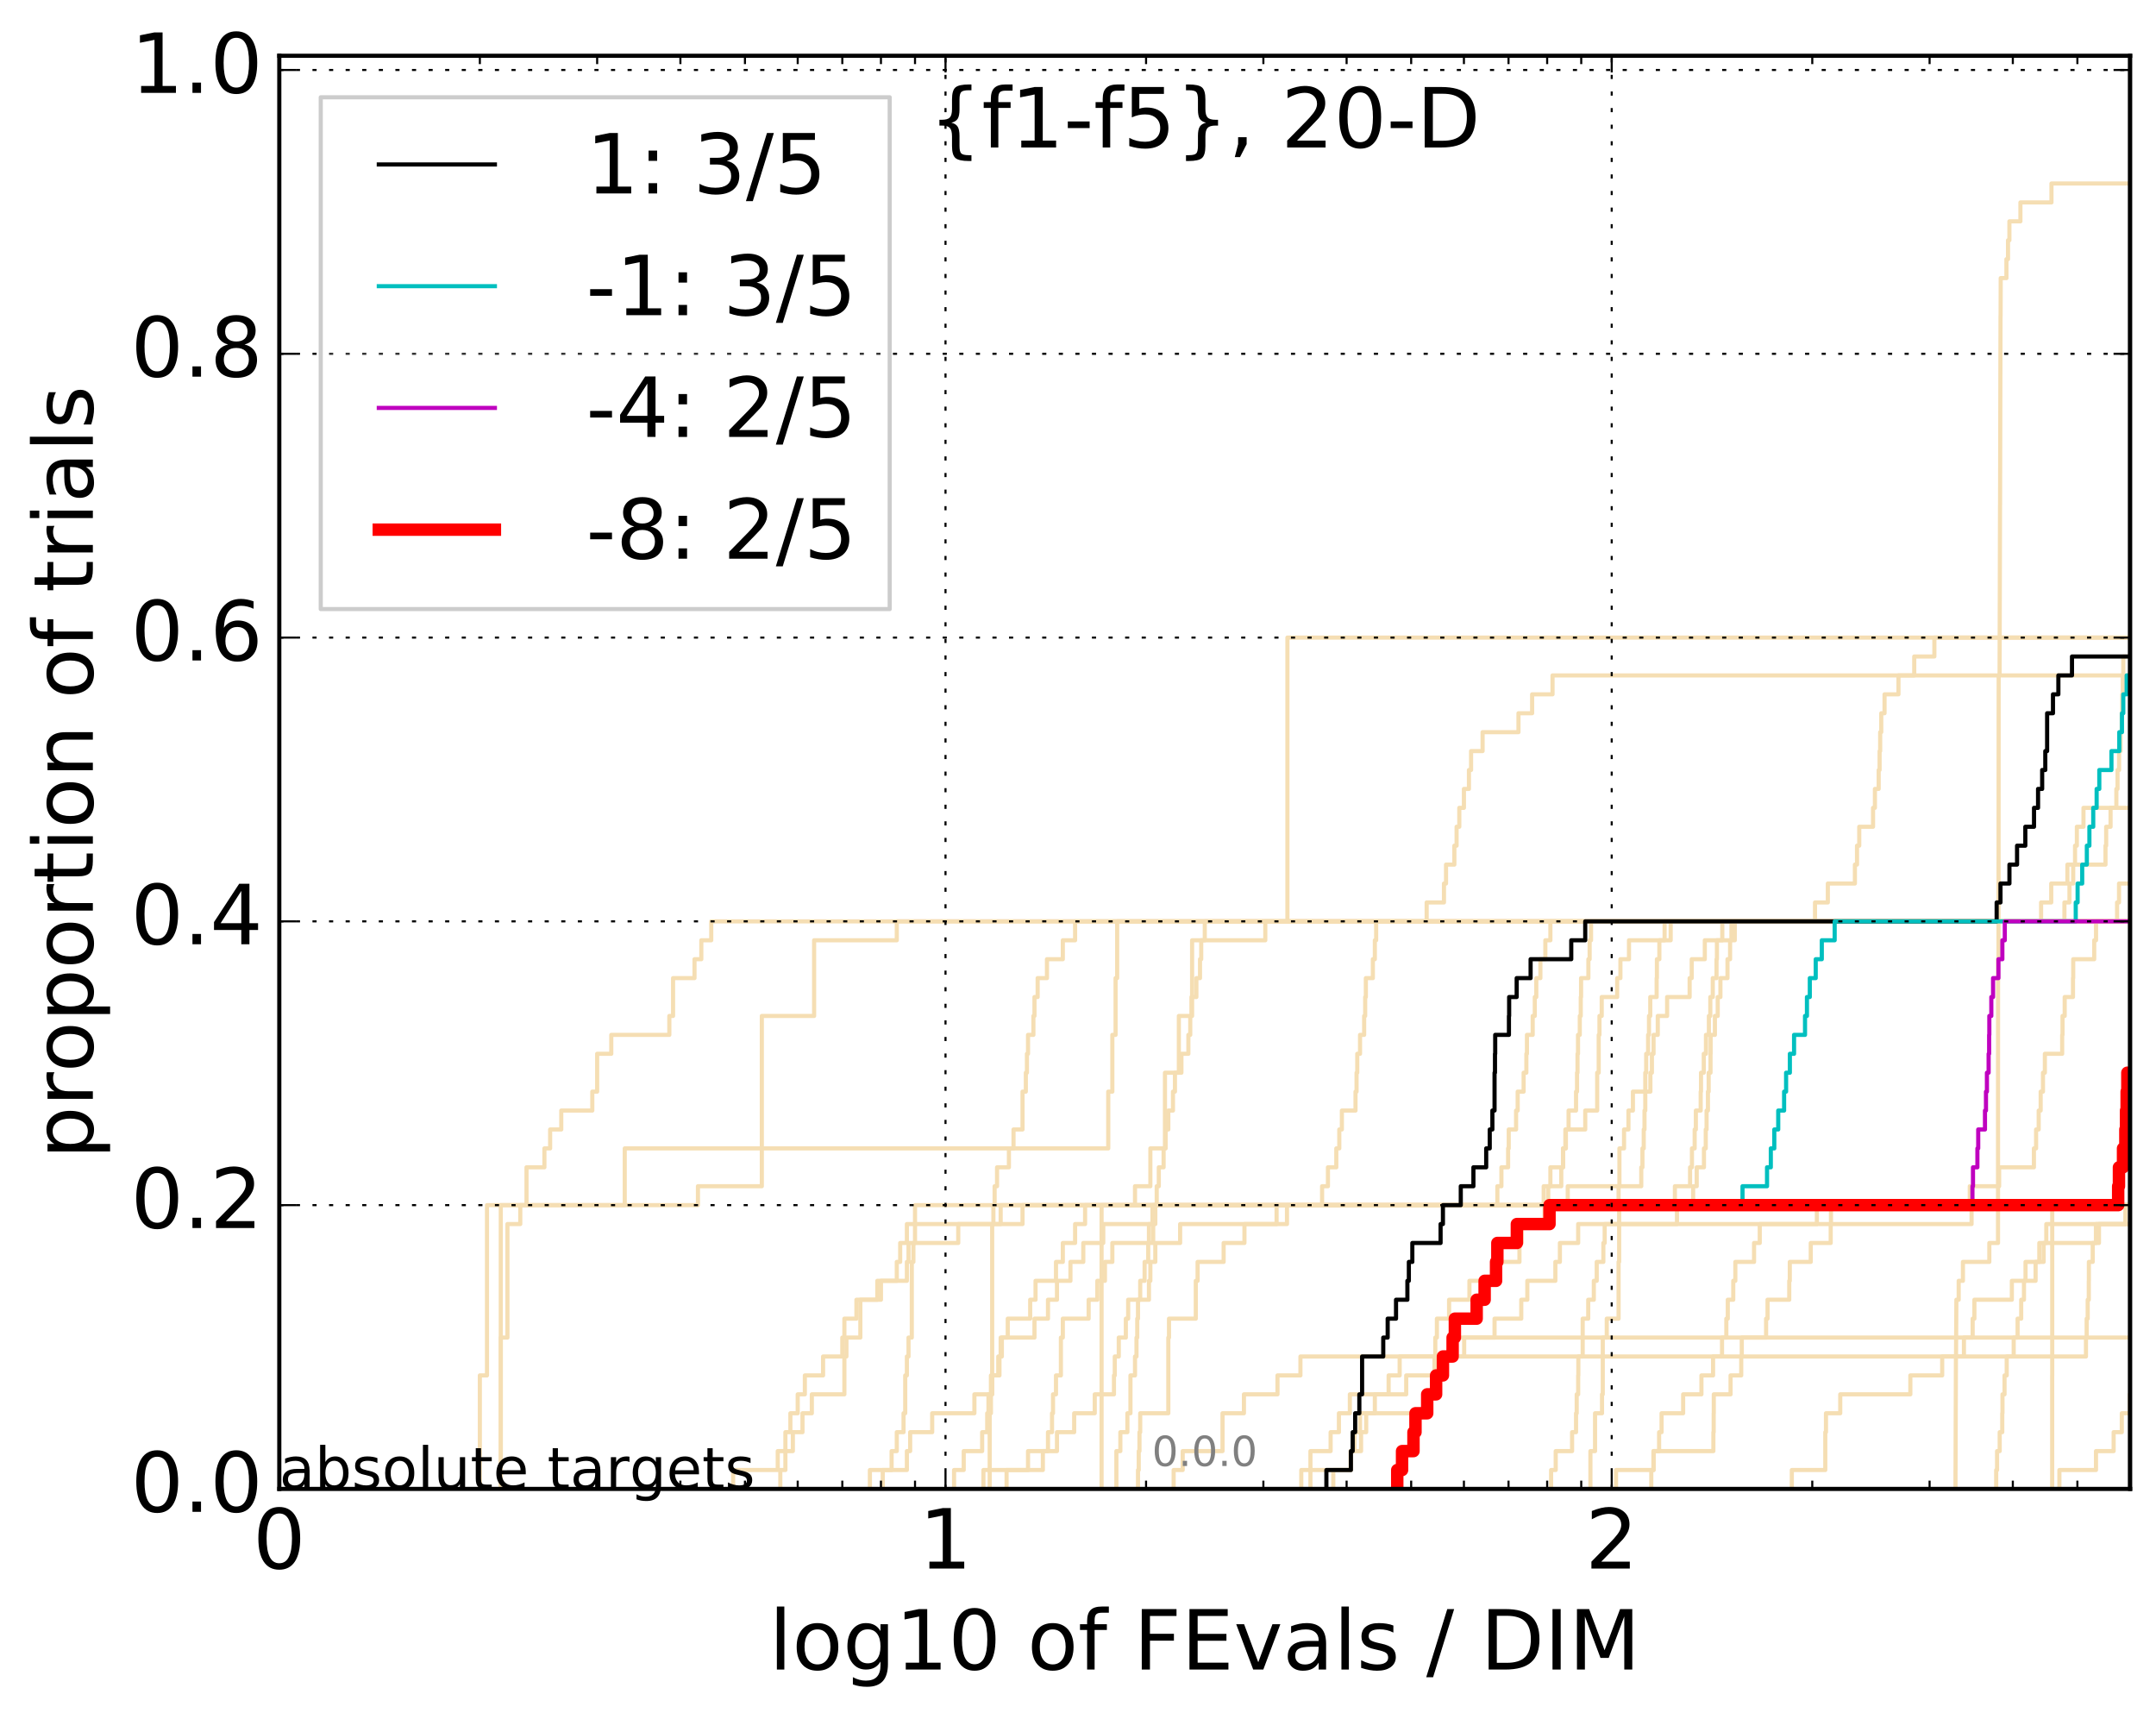 <?xml version="1.0" encoding="utf-8" standalone="no"?>
<!DOCTYPE svg PUBLIC "-//W3C//DTD SVG 1.1//EN"
  "http://www.w3.org/Graphics/SVG/1.1/DTD/svg11.dtd">
<!-- Created with matplotlib (http://matplotlib.org/) -->
<svg height="413pt" version="1.1" viewBox="0 0 520 413" width="520pt" xmlns="http://www.w3.org/2000/svg" xmlns:xlink="http://www.w3.org/1999/xlink">
 <defs>
  <style type="text/css">
*{stroke-linecap:butt;stroke-linejoin:round;stroke-miterlimit:100000;}
  </style>
 </defs>
 <g id="figure_1">
  <g id="patch_1">
   <path d="M 0 413.969 
L 520.962 413.969 
L 520.962 0 
L 0 0 
z
" style="fill:#ffffff;"/>
  </g>
  <g id="axes_1">
   <g id="patch_2">
    <path d="M 67.362 359.056 
L 513.763 359.056 
L 513.763 13.456 
L 67.362 13.456 
z
" style="fill:#ffffff;"/>
   </g>
   <g id="line2d_1">
    <path clip-path="url(#p8cece0e157)" d="M 265.687 359.056 
L 265.687 354.494 
L 265.687 354.494 
L 265.687 349.932 
L 265.687 349.932 
L 265.687 345.369 
L 265.687 345.369 
L 265.687 340.807 
L 265.687 340.807 
L 265.687 336.244 
L 265.687 336.244 
L 265.687 331.682 
L 265.687 331.682 
L 265.687 327.12 
L 265.687 327.12 
L 265.687 322.557 
L 265.687 322.557 
L 265.687 317.995 
L 265.687 317.995 
L 265.687 313.433 
L 265.687 313.433 
L 265.687 308.87 
L 265.687 308.87 
L 265.687 304.308 
L 265.687 304.308 
L 265.687 299.745 
L 265.687 299.745 
L 265.687 295.183 
L 265.687 295.183 
L 265.687 290.621 
L 273.748 290.621 
L 273.748 286.058 
L 277.454 286.058 
L 277.454 281.496 
L 277.454 281.496 
L 277.454 276.934 
L 280.973 276.934 
L 280.973 272.371 
L 280.973 272.371 
L 280.973 267.809 
L 280.973 267.809 
L 280.973 263.246 
L 280.973 263.246 
L 280.973 258.684 
L 284.324 258.684 
L 284.324 254.122 
L 284.324 254.122 
L 284.324 249.559 
L 284.324 249.559 
L 284.324 244.997 
L 287.52 244.997 
L 287.52 240.435 
L 287.52 240.435 
L 287.52 235.872 
L 287.52 235.872 
L 287.52 231.31 
L 287.52 231.31 
L 287.52 226.747 
L 290.577 226.747 
L 290.577 222.185 
L 497.914 222.185 
L 497.914 217.623 
L 499.129 217.623 
L 499.129 213.06 
L 500.027 213.06 
L 500.027 208.498 
L 500.472 208.498 
L 500.472 203.936 
L 500.914 203.936 
L 500.914 199.373 
L 502.51 199.373 
L 502.51 194.811 
L 521.962 194.811 
" style="fill:none;stroke:#f5deb3;stroke-linecap:square;"/>
   </g>
   <g id="line2d_2">
    <path clip-path="url(#p8cece0e157)" d="M 494.962 359.056 
L 494.962 345.369 
L 494.962 345.369 
L 494.962 331.682 
L 494.97 331.682 
L 494.97 317.995 
L 494.97 317.995 
L 494.97 304.308 
L 494.97 304.308 
L 494.97 290.621 
L 521.962 290.621 
" style="fill:none;stroke:#f5deb3;stroke-linecap:square;"/>
   </g>
   <g id="line2d_3">
    <path clip-path="url(#p8cece0e157)" d="M 238.702 359.056 
L 238.702 354.494 
L 238.702 354.494 
L 238.702 349.932 
L 238.702 349.932 
L 238.702 345.369 
L 238.702 345.369 
L 238.702 340.807 
L 239.001 340.807 
L 239.001 336.244 
L 239.299 336.244 
L 239.299 331.682 
L 239.299 331.682 
L 239.299 327.12 
L 239.299 327.12 
L 239.299 322.557 
L 239.299 322.557 
L 239.299 317.995 
L 239.299 317.995 
L 239.299 313.433 
L 239.299 313.433 
L 239.299 308.87 
L 239.299 308.87 
L 239.299 304.308 
L 239.299 304.308 
L 239.299 299.745 
L 239.299 299.745 
L 239.299 295.183 
L 239.595 295.183 
L 239.595 290.621 
L 239.89 290.621 
L 239.89 286.058 
L 240.477 286.058 
L 240.477 281.496 
L 243.337 281.496 
L 243.337 276.934 
L 244.449 276.934 
L 244.449 272.371 
L 246.621 272.371 
L 246.621 267.809 
L 246.621 267.809 
L 246.621 263.246 
L 247.419 263.246 
L 247.419 258.684 
L 247.683 258.684 
L 247.683 254.122 
L 247.946 254.122 
L 247.946 249.559 
L 249.245 249.559 
L 249.245 244.997 
L 249.502 244.997 
L 249.502 240.435 
L 250.268 240.435 
L 250.268 235.872 
L 252.515 235.872 
L 252.515 231.31 
L 256.34 231.31 
L 256.34 226.747 
L 259.3 226.747 
L 259.3 222.185 
L 259.3 222.185 
L 259.3 222.185 
L 513.763 222.185 
" style="fill:none;stroke:#f5deb3;stroke-linecap:square;"/>
   </g>
   <g id="line2d_4">
    <path clip-path="url(#p8cece0e157)" d="M 188.203 359.056 
L 188.203 354.494 
L 189.428 354.494 
L 189.428 349.932 
L 191.225 349.932 
L 191.225 345.369 
L 193.551 345.369 
L 193.551 340.807 
L 195.802 340.807 
L 195.802 336.244 
L 203.652 336.244 
L 203.652 331.682 
L 203.652 331.682 
L 203.652 327.12 
L 204.145 327.12 
L 204.145 322.557 
L 207.503 322.557 
L 207.503 317.995 
L 207.503 317.995 
L 207.503 313.433 
L 211.595 313.433 
L 211.595 308.87 
L 216.292 308.87 
L 216.292 304.308 
L 217.113 304.308 
L 217.113 299.745 
L 218.727 299.745 
L 218.727 295.183 
L 246.621 295.183 
L 246.621 290.621 
L 373.417 290.621 
L 373.417 286.058 
L 376.56 286.058 
L 376.56 281.496 
L 377.016 281.496 
L 377.016 276.934 
L 377.55 276.934 
L 377.55 272.371 
L 378.324 272.371 
L 378.324 267.809 
L 380.123 267.809 
L 380.123 263.246 
L 380.36 263.246 
L 380.36 258.684 
L 380.477 258.684 
L 380.477 254.122 
L 380.595 254.122 
L 380.595 249.559 
L 381.025 249.559 
L 381.025 244.997 
L 381.258 244.997 
L 381.258 240.435 
L 381.336 240.435 
L 381.336 235.872 
L 383.098 235.872 
L 383.098 231.31 
L 383.4 231.31 
L 383.4 226.747 
L 383.738 226.747 
L 383.738 222.185 
L 521.962 222.185 
" style="fill:none;stroke:#f5deb3;stroke-linecap:square;"/>
   </g>
   <g id="line2d_5">
    <path clip-path="url(#p8cece0e157)" d="M 316.063 359.056 
L 316.063 354.494 
L 316.063 354.494 
L 316.063 349.932 
L 320.93 349.932 
L 320.93 345.369 
L 322.929 345.369 
L 322.929 340.807 
L 325.566 340.807 
L 325.566 336.244 
L 339.161 336.244 
L 339.161 331.682 
L 346.114 331.682 
L 346.114 327.12 
L 346.179 327.12 
L 346.179 322.557 
L 346.563 322.557 
L 346.563 317.995 
L 349.501 317.995 
L 349.501 313.433 
L 354.405 313.433 
L 354.405 308.87 
L 361.248 308.87 
L 361.248 304.308 
L 366.478 304.308 
L 366.478 299.745 
L 367.004 299.745 
L 367.004 295.183 
L 372.542 295.183 
L 372.542 290.621 
L 390.382 290.621 
L 390.382 286.058 
L 395.853 286.058 
L 395.853 281.496 
L 396.136 281.496 
L 396.136 276.934 
L 396.449 276.934 
L 396.449 272.371 
L 396.636 272.371 
L 396.636 267.809 
L 396.822 267.809 
L 396.822 263.246 
L 396.822 263.246 
L 396.822 258.684 
L 397.04 258.684 
L 397.04 254.122 
L 397.503 254.122 
L 397.503 249.559 
L 397.718 249.559 
L 397.718 244.997 
L 398.024 244.997 
L 398.024 240.435 
L 399.564 240.435 
L 399.564 235.872 
L 399.624 235.872 
L 399.624 231.31 
L 400.218 231.31 
L 400.218 226.747 
L 401.479 226.747 
L 401.479 222.185 
L 521.962 222.185 
" style="fill:none;stroke:#f5deb3;stroke-linecap:square;"/>
   </g>
   <g id="line2d_6"/>
   <g id="line2d_7">
    <path clip-path="url(#p8cece0e157)" d="M 237.189 359.056 
L 237.189 354.494 
L 251.525 354.494 
L 251.525 349.932 
L 252.76 349.932 
L 252.76 345.369 
L 253.733 345.369 
L 253.733 340.807 
L 253.974 340.807 
L 253.974 336.244 
L 254.692 336.244 
L 254.692 331.682 
L 255.873 331.682 
L 255.873 327.12 
L 255.873 327.12 
L 255.873 322.557 
L 256.34 322.557 
L 256.34 317.995 
L 262.567 317.995 
L 262.567 313.433 
L 264.662 313.433 
L 264.662 308.87 
L 266.496 308.87 
L 266.496 304.308 
L 268.283 304.308 
L 268.283 299.745 
L 278.138 299.745 
L 278.138 295.183 
L 278.138 295.183 
L 278.138 290.621 
L 408.365 290.621 
L 408.365 286.058 
L 409.229 286.058 
L 409.229 281.496 
L 410.975 281.496 
L 410.975 276.934 
L 411.405 276.934 
L 411.405 272.371 
L 411.607 272.371 
L 411.607 267.809 
L 411.933 267.809 
L 411.933 263.246 
L 412.108 263.246 
L 412.108 258.684 
L 412.556 258.684 
L 412.556 254.122 
L 412.58 254.122 
L 412.58 249.559 
L 413.614 249.559 
L 413.614 244.997 
L 414.294 244.997 
L 414.294 240.435 
L 414.944 240.435 
L 414.944 235.872 
L 416.649 235.872 
L 416.649 231.31 
L 417.277 231.31 
L 417.277 226.747 
L 417.601 226.747 
L 417.601 222.185 
L 521.962 222.185 
" style="fill:none;stroke:#f5deb3;stroke-linecap:square;"/>
   </g>
   <g id="line2d_8">
    <path clip-path="url(#p8cece0e157)" d="M 516.767 359.056 
L 516.767 354.494 
L 518.939 354.494 
L 518.944 345.369 
L 519.327 345.369 
L 519.327 340.807 
L 521.707 340.807 
L 521.707 336.244 
L 521.962 336.244 
L 521.962 336.244 
" style="fill:none;stroke:#f5deb3;stroke-linecap:square;"/>
   </g>
   <g id="line2d_9">
    <path clip-path="url(#p8cece0e157)" d="M 230.108 359.056 
L 230.108 354.494 
L 232.439 354.494 
L 232.439 349.932 
L 236.882 349.932 
L 236.882 345.369 
L 238.101 345.369 
L 238.101 340.807 
L 238.402 340.807 
L 238.402 336.244 
L 239.299 336.244 
L 239.299 331.682 
L 241.058 331.682 
L 241.058 327.12 
L 241.347 327.12 
L 241.347 322.557 
L 243.056 322.557 
L 243.056 317.995 
L 248.468 317.995 
L 248.468 313.433 
L 249.758 313.433 
L 249.758 308.87 
L 254.692 308.87 
L 254.692 304.308 
L 256.34 304.308 
L 256.34 299.745 
L 259.3 299.745 
L 259.3 295.183 
L 261.71 295.183 
L 261.71 290.621 
L 403.963 290.621 
L 403.963 286.058 
L 407.624 286.058 
L 407.624 281.496 
L 408.075 281.496 
L 408.075 276.934 
L 408.733 276.934 
L 408.733 272.371 
L 409.02 272.371 
L 409.02 267.809 
L 410.185 267.809 
L 410.185 263.246 
L 410.262 263.246 
L 410.262 258.684 
L 410.925 258.684 
L 410.925 254.122 
L 411.456 254.122 
L 411.456 249.559 
L 412.158 249.559 
L 412.158 244.997 
L 412.506 244.997 
L 412.506 240.435 
L 413.099 240.435 
L 413.099 235.872 
L 414.004 235.872 
L 414.004 231.31 
L 414.101 231.31 
L 414.101 226.747 
L 418.404 226.747 
L 418.404 222.185 
L 521.962 222.185 
" style="fill:none;stroke:#f5deb3;stroke-linecap:square;"/>
   </g>
   <g id="line2d_10">
    <path clip-path="url(#p8cece0e157)" d="M 283.066 359.056 
L 283.066 354.494 
L 285.252 354.494 
L 285.252 349.932 
L 294.858 349.932 
L 294.858 345.369 
L 294.858 345.369 
L 294.858 340.807 
L 300.02 340.807 
L 300.02 336.244 
L 308.115 336.244 
L 308.115 331.682 
L 313.649 331.682 
L 313.649 327.12 
L 503.109 327.12 
L 503.109 322.557 
L 503.278 322.557 
L 503.278 317.995 
L 503.528 317.995 
L 503.528 313.433 
L 503.79 313.433 
L 503.79 308.87 
L 503.81 308.87 
L 503.81 304.308 
L 504.736 304.308 
L 504.736 299.745 
L 505.513 299.745 
L 505.513 295.183 
L 521.962 295.183 
" style="fill:none;stroke:#f5deb3;stroke-linecap:square;"/>
   </g>
   <g id="line2d_11">
    <path clip-path="url(#p8cece0e157)" d="M 176.826 359.056 
L 176.826 354.494 
L 187.583 354.494 
L 187.583 349.932 
L 189.428 349.932 
L 189.428 345.369 
L 190.631 345.369 
L 190.631 340.807 
L 192.398 340.807 
L 192.398 336.244 
L 194.121 336.244 
L 194.121 331.682 
L 198.518 331.682 
L 198.518 327.12 
L 203.155 327.12 
L 203.155 322.557 
L 203.652 322.557 
L 203.652 317.995 
L 206.56 317.995 
L 206.56 313.433 
L 212.473 313.433 
L 212.473 308.87 
L 218.727 308.87 
L 218.727 304.308 
L 219.124 304.308 
L 219.124 299.745 
L 231.117 299.745 
L 231.117 295.183 
L 241.347 295.183 
L 241.347 290.621 
L 361.144 290.621 
L 361.144 286.058 
L 362.122 286.058 
L 362.122 281.496 
L 363.738 281.496 
L 363.738 276.934 
L 363.887 276.934 
L 363.887 272.371 
L 365.658 272.371 
L 365.658 267.809 
L 366.045 267.809 
L 366.045 263.246 
L 367.479 263.246 
L 367.479 258.684 
L 368.138 258.684 
L 368.138 254.122 
L 368.279 254.122 
L 368.279 249.559 
L 369.668 249.559 
L 369.668 244.997 
L 370.17 244.997 
L 370.17 240.435 
L 370.534 240.435 
L 370.534 235.872 
L 371.523 235.872 
L 371.523 231.31 
L 372.718 231.31 
L 372.718 226.747 
L 373.936 226.747 
L 373.936 222.185 
L 373.936 222.185 
L 373.936 222.185 
L 513.763 222.185 
" style="fill:none;stroke:#f5deb3;stroke-linecap:square;"/>
   </g>
   <g id="line2d_12">
    <path clip-path="url(#p8cece0e157)" d="M 120.78 359.056 
L 120.78 354.494 
L 120.78 354.494 
L 120.78 349.932 
L 120.78 349.932 
L 120.78 345.369 
L 120.78 345.369 
L 120.78 340.807 
L 120.78 340.807 
L 120.78 336.244 
L 120.78 336.244 
L 120.78 331.682 
L 120.78 331.682 
L 120.78 327.12 
L 120.78 327.12 
L 120.78 322.557 
L 120.78 322.557 
L 120.78 317.995 
L 120.78 317.995 
L 120.78 313.433 
L 120.78 313.433 
L 120.78 308.87 
L 120.78 308.87 
L 120.78 304.308 
L 120.78 304.308 
L 120.78 299.745 
L 120.78 299.745 
L 120.78 295.183 
L 120.78 295.183 
L 120.78 290.621 
L 168.334 290.621 
L 168.334 286.058 
L 183.741 286.058 
L 183.741 281.496 
L 183.741 281.496 
L 183.741 276.934 
L 183.741 276.934 
L 183.741 272.371 
L 183.741 272.371 
L 183.741 267.809 
L 183.741 267.809 
L 183.741 263.246 
L 183.741 263.246 
L 183.741 258.684 
L 183.741 258.684 
L 183.741 254.122 
L 183.741 254.122 
L 183.741 249.559 
L 183.741 249.559 
L 183.741 244.997 
L 196.354 244.997 
L 196.354 240.435 
L 196.354 240.435 
L 196.354 235.872 
L 196.354 235.872 
L 196.354 231.31 
L 196.354 231.31 
L 196.354 226.747 
L 216.292 226.747 
L 216.292 222.185 
L 492.285 222.185 
L 492.285 217.623 
L 494.734 217.623 
L 494.734 213.06 
L 498.633 213.06 
L 498.633 208.498 
L 507.817 208.498 
L 507.817 203.936 
L 507.982 203.936 
L 507.982 199.373 
L 509.041 199.373 
L 509.041 194.811 
L 510.44 194.811 
L 510.44 190.248 
L 510.72 190.248 
L 510.72 185.686 
L 511.101 185.686 
L 511.101 181.124 
L 511.457 181.124 
L 511.457 176.561 
L 511.733 176.561 
L 511.733 171.999 
L 511.858 171.999 
L 511.858 167.437 
L 511.984 167.437 
L 511.984 162.874 
L 512.109 162.874 
L 512.109 158.312 
L 516.589 158.312 
L 516.589 153.749 
L 516.589 153.749 
" style="fill:none;stroke:#f5deb3;stroke-linecap:square;"/>
   </g>
   <g id="line2d_13">
    <path clip-path="url(#p8cece0e157)" d="M 383.588 359.056 
L 383.588 354.494 
L 383.588 354.494 
L 383.588 349.932 
L 384.706 349.932 
L 384.706 345.369 
L 384.706 345.369 
L 384.706 340.807 
L 386.386 340.807 
L 386.386 336.244 
L 386.566 336.244 
L 386.566 331.682 
L 386.566 331.682 
L 386.566 327.12 
L 386.566 327.12 
L 386.566 322.557 
L 387.531 322.557 
L 387.531 317.995 
L 390.382 317.995 
L 390.382 313.433 
L 390.382 313.433 
L 390.382 308.87 
L 390.382 308.87 
L 390.382 304.308 
L 390.518 304.308 
L 390.518 299.745 
L 390.518 299.745 
L 390.518 295.183 
L 390.518 295.183 
L 390.518 290.621 
L 390.518 290.621 
L 390.518 290.621 
L 513.763 290.621 
" style="fill:none;stroke:#f5deb3;stroke-linecap:square;"/>
   </g>
   <g id="line2d_14">
    <path clip-path="url(#p8cece0e157)" d="M 212.908 359.056 
L 212.908 354.494 
L 215.042 354.494 
L 215.042 349.932 
L 216.292 349.932 
L 216.292 345.369 
L 217.924 345.369 
L 217.924 340.807 
L 218.327 340.807 
L 218.327 336.244 
L 218.327 336.244 
L 218.327 331.682 
L 218.727 331.682 
L 218.727 327.12 
L 219.124 327.12 
L 219.124 322.557 
L 219.913 322.557 
L 219.913 317.995 
L 219.913 317.995 
L 219.913 313.433 
L 219.913 313.433 
L 219.913 308.87 
L 219.913 308.87 
L 219.913 304.308 
L 220.304 304.308 
L 220.304 299.745 
L 220.692 299.745 
L 220.692 295.183 
L 220.692 295.183 
L 220.692 290.621 
L 318.872 290.621 
L 318.872 286.058 
L 320.282 286.058 
L 320.282 281.496 
L 322.299 281.496 
L 322.299 276.934 
L 323.019 276.934 
L 323.019 272.371 
L 323.642 272.371 
L 323.642 267.809 
L 326.933 267.809 
L 326.933 263.246 
L 327.186 263.246 
L 327.186 258.684 
L 327.354 258.684 
L 327.354 254.122 
L 328.024 254.122 
L 328.024 249.559 
L 329.016 249.559 
L 329.016 244.997 
L 329.262 244.997 
L 329.262 240.435 
L 329.425 240.435 
L 329.425 235.872 
L 331.118 235.872 
L 331.118 231.31 
L 331.595 231.31 
L 331.595 226.747 
L 331.911 226.747 
L 331.911 222.185 
L 344.093 222.185 
L 344.093 217.623 
L 348.266 217.623 
L 348.266 213.06 
L 348.762 213.06 
L 348.762 208.498 
L 350.774 208.498 
L 350.774 203.936 
L 351.313 203.936 
L 351.313 199.373 
L 351.966 199.373 
L 351.966 194.811 
L 353.08 194.811 
L 353.08 190.248 
L 354.291 190.248 
L 354.291 185.686 
L 354.803 185.686 
L 354.803 181.124 
L 357.584 181.124 
L 357.584 176.561 
L 366.238 176.561 
L 366.238 171.999 
L 369.53 171.999 
L 369.53 167.437 
L 374.452 167.437 
L 374.452 162.874 
L 521.962 162.874 
" style="fill:none;stroke:#f5deb3;stroke-linecap:square;"/>
   </g>
   <g id="line2d_15"/>
   <g id="line2d_16">
    <path clip-path="url(#p8cece0e157)" d="M 398.268 359.056 
L 398.268 354.494 
L 398.844 354.494 
L 398.844 349.932 
L 400.159 349.932 
L 400.159 345.369 
L 400.749 345.369 
L 400.749 340.807 
L 405.954 340.807 
L 405.954 336.244 
L 410.364 336.244 
L 410.364 331.682 
L 413.173 331.682 
L 413.173 327.12 
L 415.327 327.12 
L 415.327 322.557 
L 416.368 322.557 
L 416.368 317.995 
L 416.719 317.995 
L 416.719 313.433 
L 418.038 313.433 
L 418.038 308.87 
L 418.541 308.87 
L 418.541 304.308 
L 423.057 304.308 
L 423.057 299.745 
L 424.43 299.745 
L 424.43 295.183 
L 438.205 295.183 
L 438.205 290.621 
L 516.197 290.621 
L 516.197 286.058 
L 517.09 286.058 
L 517.09 281.496 
L 521.202 281.496 
L 521.202 276.934 
L 521.962 276.934 
L 521.962 276.934 
" style="fill:none;stroke:#f5deb3;stroke-linecap:square;"/>
   </g>
   <g id="line2d_17">
    <path clip-path="url(#p8cece0e157)" d="M 432.164 359.056 
L 432.164 354.494 
L 440.236 354.494 
L 440.236 349.932 
L 440.236 349.932 
L 440.236 345.369 
L 440.402 345.369 
L 440.402 340.807 
L 443.844 340.807 
L 443.844 336.244 
L 460.752 336.244 
L 460.752 331.682 
L 468.431 331.682 
L 468.431 327.12 
L 473.674 327.12 
L 473.674 322.557 
L 475.78 322.557 
L 475.78 317.995 
L 476.199 317.995 
L 476.199 313.433 
L 485.232 313.433 
L 485.232 308.87 
L 488.531 308.87 
L 488.531 304.308 
L 492.899 304.308 
L 492.899 299.745 
L 506.242 299.745 
L 506.242 295.183 
L 512.607 295.183 
L 512.607 290.621 
L 521.962 290.621 
" style="fill:none;stroke:#f5deb3;stroke-linecap:square;"/>
   </g>
   <g id="line2d_18">
    <path clip-path="url(#p8cece0e157)" d="M 120.78 359.056 
L 120.78 354.494 
L 120.78 354.494 
L 120.78 349.932 
L 120.78 349.932 
L 120.78 345.369 
L 120.78 345.369 
L 120.78 340.807 
L 120.78 340.807 
L 120.78 336.244 
L 120.78 336.244 
L 120.78 331.682 
L 120.78 331.682 
L 120.78 327.12 
L 120.78 327.12 
L 120.78 322.557 
L 122.384 322.557 
L 122.384 317.995 
L 122.384 317.995 
L 122.384 313.433 
L 122.384 313.433 
L 122.384 308.87 
L 122.384 308.87 
L 122.384 304.308 
L 122.384 304.308 
L 122.384 299.745 
L 122.384 299.745 
L 122.384 295.183 
L 125.486 295.183 
L 125.486 290.621 
L 126.987 290.621 
L 126.987 286.058 
L 126.987 286.058 
L 126.987 281.496 
L 131.304 281.496 
L 131.304 276.934 
L 132.686 276.934 
L 132.686 272.371 
L 135.371 272.371 
L 135.371 267.809 
L 142.855 267.809 
L 142.855 263.246 
L 144.027 263.246 
L 144.027 258.684 
L 144.027 258.684 
L 144.027 254.122 
L 147.432 254.122 
L 147.432 249.559 
L 161.436 249.559 
L 161.436 244.997 
L 162.336 244.997 
L 162.336 240.435 
L 162.336 240.435 
L 162.336 235.872 
L 167.508 235.872 
L 167.508 231.31 
L 169.15 231.31 
L 169.15 226.747 
L 171.543 226.747 
L 171.543 222.185 
L 521.962 222.185 
" style="fill:none;stroke:#f5deb3;stroke-linecap:square;"/>
   </g>
   <g id="line2d_19">
    <path clip-path="url(#p8cece0e157)" d="M 496.699 359.056 
L 496.699 354.494 
L 505.526 354.494 
L 505.526 349.932 
L 509.784 349.932 
L 509.784 345.369 
L 511.751 345.369 
L 511.751 340.807 
L 513.669 340.807 
L 513.669 336.244 
L 515.315 336.244 
L 515.315 331.682 
L 521.962 331.682 
" style="fill:none;stroke:#f5deb3;stroke-linecap:square;"/>
   </g>
   <g id="line2d_20">
    <path clip-path="url(#p8cece0e157)" d="M 209.806 359.056 
L 209.806 354.494 
L 218.727 354.494 
L 218.727 349.932 
L 219.52 349.932 
L 219.52 345.369 
L 224.832 345.369 
L 224.832 340.807 
L 235.012 340.807 
L 235.012 336.244 
L 239.001 336.244 
L 239.001 331.682 
L 240.768 331.682 
L 240.768 327.12 
L 241.635 327.12 
L 241.635 322.557 
L 249.502 322.557 
L 249.502 317.995 
L 252.76 317.995 
L 252.76 313.433 
L 254.93 313.433 
L 254.93 308.87 
L 258.176 308.87 
L 258.176 304.308 
L 261.278 304.308 
L 261.278 299.745 
L 266.093 299.745 
L 266.093 295.183 
L 277.968 295.183 
L 277.968 290.621 
L 372.322 290.621 
L 372.322 286.058 
L 373.936 286.058 
L 373.936 281.496 
L 376.974 281.496 
L 376.974 276.934 
L 377.673 276.934 
L 377.673 272.371 
L 382.337 272.371 
L 382.337 267.809 
L 385.221 267.809 
L 385.221 263.246 
L 385.221 263.246 
L 385.221 258.684 
L 385.587 258.684 
L 385.587 254.122 
L 385.587 254.122 
L 385.587 249.559 
L 385.769 249.559 
L 385.769 244.997 
L 386.313 244.997 
L 386.313 240.435 
L 390.041 240.435 
L 390.041 235.872 
L 390.824 235.872 
L 390.824 231.31 
L 392.892 231.31 
L 392.892 226.747 
L 402.946 226.747 
L 402.946 222.185 
L 510.61 222.185 
L 510.61 217.623 
L 511.083 217.623 
L 511.083 213.06 
L 516.661 213.06 
L 516.661 208.498 
L 521.962 208.498 
" style="fill:none;stroke:#f5deb3;stroke-linecap:square;"/>
   </g>
   <g id="line2d_21">
    <path clip-path="url(#p8cece0e157)" d="M 471.64 359.056 
L 471.64 354.494 
L 471.64 354.494 
L 471.64 354.494 
L 471.651 354.494 
L 471.747 327.12 
L 471.768 327.12 
L 471.853 313.433 
L 472.412 313.433 
L 472.412 308.87 
L 473.436 308.87 
L 473.436 304.308 
L 479.801 304.308 
L 479.801 299.745 
L 481.897 299.745 
L 481.907 231.31 
L 482.017 231.31 
L 482.053 162.874 
L 482.273 162.874 
L 482.382 121.813 
L 482.392 121.813 
L 482.501 76.189 
L 482.519 76.189 
L 482.546 67.064 
L 483.924 67.064 
L 483.924 62.502 
L 484.307 62.502 
L 484.307 57.94 
L 484.643 57.94 
L 484.643 53.377 
L 487.301 53.377 
L 487.301 48.815 
L 494.787 48.815 
L 494.787 44.252 
L 494.787 44.252 
L 513.763 44.252 
L 513.763 44.252 
" style="fill:none;stroke:#f5deb3;stroke-linecap:square;"/>
   </g>
   <g id="line2d_22">
    <path clip-path="url(#p8cece0e157)" d="M 242.774 359.056 
L 242.774 354.494 
L 247.946 354.494 
L 247.946 349.932 
L 254.93 349.932 
L 254.93 345.369 
L 259.077 345.369 
L 259.077 340.807 
L 264.04 340.807 
L 264.04 336.244 
L 268.674 336.244 
L 268.674 331.682 
L 268.869 331.682 
L 268.869 327.12 
L 269.834 327.12 
L 269.834 322.557 
L 271.538 322.557 
L 271.538 317.995 
L 272.097 317.995 
L 272.097 313.433 
L 277.109 313.433 
L 277.109 308.87 
L 277.454 308.87 
L 277.454 304.308 
L 278.647 304.308 
L 278.647 299.745 
L 284.634 299.745 
L 284.634 295.183 
L 307.893 295.183 
L 307.893 290.621 
L 378.121 290.621 
L 378.121 286.058 
L 390.586 286.058 
L 390.586 281.496 
L 390.586 281.496 
L 390.586 276.934 
L 391.699 276.934 
L 391.699 272.371 
L 392.761 272.371 
L 392.761 267.809 
L 393.839 267.809 
L 393.839 263.246 
L 398.054 263.246 
L 398.054 258.684 
L 398.42 258.684 
L 398.42 254.122 
L 398.813 254.122 
L 398.813 249.559 
L 399.833 249.559 
L 399.833 244.997 
L 402.087 244.997 
L 402.087 240.435 
L 407.517 240.435 
L 407.517 235.872 
L 408.022 235.872 
L 408.022 231.31 
L 411.178 231.31 
L 411.178 226.747 
L 415.398 226.747 
L 415.398 222.185 
L 437.757 222.185 
L 437.757 217.623 
L 440.85 217.623 
L 440.85 213.06 
L 447.38 213.06 
L 447.38 208.498 
L 447.89 208.498 
L 447.89 203.936 
L 448.426 203.936 
L 448.426 199.373 
L 451.756 199.373 
L 451.756 194.811 
L 452.207 194.811 
L 452.207 190.248 
L 453.114 190.248 
L 453.114 185.686 
L 453.336 185.686 
L 453.336 181.124 
L 453.474 181.124 
L 453.474 176.561 
L 453.736 176.561 
L 453.736 171.999 
L 454.528 171.999 
L 454.528 167.437 
L 457.885 167.437 
L 457.885 162.874 
L 461.69 162.874 
L 461.69 158.312 
L 466.546 158.312 
L 466.546 153.749 
L 466.546 153.749 
L 466.546 153.749 
L 513.763 153.749 
" style="fill:none;stroke:#f5deb3;stroke-linecap:square;"/>
   </g>
   <g id="line2d_23">
    <path clip-path="url(#p8cece0e157)" d="M 313.853 359.056 
L 313.853 354.494 
L 325.738 354.494 
L 325.738 349.932 
L 328.273 349.932 
L 328.273 345.369 
L 329.507 345.369 
L 329.507 340.807 
L 331.595 340.807 
L 331.595 336.244 
L 334.917 336.244 
L 334.917 331.682 
L 337.581 331.682 
L 337.581 327.12 
L 353.138 327.12 
L 353.138 322.557 
L 521.962 322.557 
" style="fill:none;stroke:#f5deb3;stroke-linecap:square;"/>
   </g>
   <g id="line2d_24">
    <path clip-path="url(#p8cece0e157)" d="M 389.766 359.056 
L 389.766 354.494 
L 398.783 354.494 
L 398.783 349.932 
L 413.246 349.932 
L 413.246 345.369 
L 413.32 345.369 
L 413.32 340.807 
L 413.345 340.807 
L 413.345 336.244 
L 417.393 336.244 
L 417.393 331.682 
L 419.96 331.682 
L 419.96 327.12 
L 420.094 327.12 
L 420.094 322.557 
L 425.961 322.557 
L 425.961 317.995 
L 426.308 317.995 
L 426.308 313.433 
L 431.544 313.433 
L 431.544 308.87 
L 431.676 308.87 
L 431.676 304.308 
L 436.73 304.308 
L 436.73 299.745 
L 441.541 299.745 
L 441.541 295.183 
L 441.607 295.183 
L 441.607 290.621 
L 521.962 290.621 
" style="fill:none;stroke:#f5deb3;stroke-linecap:square;"/>
   </g>
   <g id="line2d_25">
    <path clip-path="url(#p8cece0e157)" d="M 321.572 359.056 
L 321.572 354.494 
L 325.824 354.494 
L 325.824 349.932 
L 326.678 349.932 
L 326.678 345.369 
L 328.024 345.369 
L 328.024 340.807 
L 343.828 340.807 
L 343.828 336.244 
L 345.598 336.244 
L 345.598 331.682 
L 345.986 331.682 
L 345.986 327.12 
L 350.955 327.12 
L 350.955 322.557 
L 360.467 322.557 
L 360.467 317.995 
L 366.909 317.995 
L 366.909 313.433 
L 368.372 313.433 
L 368.372 308.87 
L 375.134 308.87 
L 375.134 304.308 
L 376.227 304.308 
L 376.227 299.745 
L 380.634 299.745 
L 380.634 295.183 
L 475.519 295.183 
L 475.519 290.621 
L 521.962 290.621 
" style="fill:none;stroke:#f5deb3;stroke-linecap:square;"/>
   </g>
   <g id="line2d_26">
    <path clip-path="url(#p8cece0e157)" d="M 374.109 359.056 
L 374.109 354.494 
L 375.218 354.494 
L 375.218 349.932 
L 379.169 349.932 
L 379.169 345.369 
L 380.123 345.369 
L 380.123 340.807 
L 380.281 340.807 
L 380.281 336.244 
L 380.634 336.244 
L 380.634 331.682 
L 380.674 331.682 
L 380.674 327.12 
L 381.723 327.12 
L 381.723 322.557 
L 381.723 322.557 
L 381.723 317.995 
L 383.06 317.995 
L 383.06 313.433 
L 384.409 313.433 
L 384.409 308.87 
L 385.111 308.87 
L 385.111 304.308 
L 386.71 304.308 
L 386.71 299.745 
L 387.032 299.745 
L 387.032 295.183 
L 404.466 295.183 
L 404.466 290.621 
L 475.085 290.621 
L 475.085 286.058 
L 482.163 286.058 
L 482.163 281.496 
L 490.555 281.496 
L 490.555 276.934 
L 491.08 276.934 
L 491.08 272.371 
L 491.705 272.371 
L 491.705 267.809 
L 492.182 267.809 
L 492.182 263.246 
L 492.742 263.246 
L 492.742 258.684 
L 493.197 258.684 
L 493.197 254.122 
L 497.372 254.122 
L 497.372 249.559 
L 497.453 249.559 
L 497.453 244.997 
L 497.98 244.997 
L 497.98 240.435 
L 499.978 240.435 
L 499.978 235.872 
L 500.034 235.872 
L 500.034 231.31 
L 505.099 231.31 
L 505.099 226.747 
L 505.539 226.747 
L 505.539 222.185 
L 521.962 222.185 
" style="fill:none;stroke:#f5deb3;stroke-linecap:square;"/>
   </g>
   <g id="line2d_27">
    <path clip-path="url(#p8cece0e157)" d="M 481.455 359.056 
L 481.455 354.494 
L 481.668 354.494 
L 481.668 349.932 
L 482.3 349.932 
L 482.3 345.369 
L 482.918 345.369 
L 482.918 340.807 
L 482.973 340.807 
L 482.973 336.244 
L 483.468 336.244 
L 483.468 331.682 
L 483.996 331.682 
L 483.996 327.12 
L 485.677 327.12 
L 485.677 322.557 
L 486.618 322.557 
L 486.618 317.995 
L 487.488 317.995 
L 487.488 313.433 
L 488.154 313.433 
L 488.154 308.87 
L 490.959 308.87 
L 490.959 304.308 
L 491.857 304.308 
L 491.857 299.745 
L 493.54 299.745 
L 493.54 295.183 
L 515.786 295.183 
L 515.786 290.621 
L 515.786 290.621 
" style="fill:none;stroke:#f5deb3;stroke-linecap:square;"/>
   </g>
   <g id="line2d_28">
    <path clip-path="url(#p8cece0e157)" d="M 274.469 359.056 
L 274.469 354.494 
L 274.648 354.494 
L 274.648 349.932 
L 274.827 349.932 
L 274.827 345.369 
L 275.005 345.369 
L 275.005 340.807 
L 281.786 340.807 
L 281.786 336.244 
L 281.786 336.244 
L 281.786 331.682 
L 281.786 331.682 
L 281.786 327.12 
L 281.786 327.12 
L 281.786 322.557 
L 281.947 322.557 
L 281.947 317.995 
L 288.407 317.995 
L 288.407 313.433 
L 288.407 313.433 
L 288.407 308.87 
L 288.847 308.87 
L 288.847 304.308 
L 295.125 304.308 
L 295.125 299.745 
L 300.144 299.745 
L 300.144 295.183 
L 310.403 295.183 
L 310.403 290.621 
L 516.281 290.621 
L 516.281 286.058 
L 516.505 286.058 
L 516.505 281.496 
L 516.673 281.496 
L 516.673 276.934 
L 516.829 276.934 
L 516.829 272.371 
L 516.923 272.371 
L 516.923 267.809 
L 517.873 267.809 
L 517.873 263.246 
L 518.321 263.246 
L 518.321 258.684 
L 518.43 258.684 
L 518.43 254.122 
L 518.457 254.122 
L 518.457 249.559 
L 519.321 249.559 
L 519.321 244.997 
L 519.439 244.997 
L 519.439 240.435 
L 520.35 240.435 
L 520.35 235.872 
L 521.145 235.872 
L 521.145 231.31 
L 521.52 231.31 
L 521.52 226.747 
L 521.873 226.747 
L 521.873 222.185 
L 521.962 222.185 
" style="fill:none;stroke:#f5deb3;stroke-linecap:square;"/>
   </g>
   <g id="line2d_29">
    <path clip-path="url(#p8cece0e157)" d="M 115.733 359.056 
L 115.733 354.494 
L 115.733 354.494 
L 115.733 349.932 
L 115.733 349.932 
L 115.733 345.369 
L 115.733 345.369 
L 115.733 340.807 
L 115.733 340.807 
L 115.733 336.244 
L 115.733 336.244 
L 115.733 331.682 
L 117.456 331.682 
L 117.456 327.12 
L 117.456 327.12 
L 117.456 322.557 
L 117.456 322.557 
L 117.456 317.995 
L 117.456 317.995 
L 117.456 313.433 
L 117.456 313.433 
L 117.456 308.87 
L 117.456 308.87 
L 117.456 304.308 
L 117.456 304.308 
L 117.456 299.745 
L 117.456 299.745 
L 117.456 295.183 
L 117.456 295.183 
L 117.456 290.621 
L 150.679 290.621 
L 150.679 286.058 
L 150.679 286.058 
L 150.679 281.496 
L 150.679 281.496 
L 150.679 276.934 
L 267.296 276.934 
L 267.296 272.371 
L 267.296 272.371 
L 267.296 267.809 
L 267.296 267.809 
L 267.296 263.246 
L 268.283 263.246 
L 268.283 258.684 
L 268.283 258.684 
L 268.283 254.122 
L 268.283 254.122 
L 268.283 249.559 
L 269.063 249.559 
L 269.063 244.997 
L 269.063 244.997 
L 269.063 240.435 
L 269.063 240.435 
L 269.063 235.872 
L 269.449 235.872 
L 269.449 231.31 
L 269.449 231.31 
L 269.449 226.747 
L 269.449 226.747 
L 269.449 222.185 
L 269.449 222.185 
L 269.449 222.185 
L 513.763 222.185 
" style="fill:none;stroke:#f5deb3;stroke-linecap:square;"/>
   </g>
   <g id="line2d_30">
    <path clip-path="url(#p8cece0e157)" d="M 269.256 359.056 
L 269.256 354.494 
L 269.256 354.494 
L 269.256 349.932 
L 270.216 349.932 
L 270.216 345.369 
L 271.911 345.369 
L 271.911 340.807 
L 272.652 340.807 
L 272.652 336.244 
L 272.652 336.244 
L 272.652 331.682 
L 273.748 331.682 
L 273.748 327.12 
L 274.109 327.12 
L 274.109 322.557 
L 274.29 322.557 
L 274.29 317.995 
L 274.469 317.995 
L 274.469 313.433 
L 275.005 313.433 
L 275.005 308.87 
L 276.065 308.87 
L 276.065 304.308 
L 276.937 304.308 
L 276.937 299.745 
L 277.109 299.745 
L 277.109 295.183 
L 278.647 295.183 
L 278.647 290.621 
L 278.984 290.621 
L 278.984 286.058 
L 279.487 286.058 
L 279.487 281.496 
L 280.646 281.496 
L 280.646 276.934 
L 281.137 276.934 
L 281.137 272.371 
L 281.786 272.371 
L 281.786 267.809 
L 282.907 267.809 
L 282.907 263.246 
L 283.383 263.246 
L 283.383 258.684 
L 284.944 258.684 
L 284.944 254.122 
L 286.622 254.122 
L 286.622 249.559 
L 287.073 249.559 
L 287.073 244.997 
L 287.371 244.997 
L 287.371 240.435 
L 288.554 240.435 
L 288.554 235.872 
L 289.428 235.872 
L 289.428 231.31 
L 289.717 231.31 
L 289.717 226.747 
L 305.174 226.747 
L 305.174 222.185 
L 310.51 222.185 
L 310.51 217.623 
L 310.51 217.623 
L 310.51 213.06 
L 310.51 213.06 
L 310.51 208.498 
L 310.51 208.498 
L 310.51 203.936 
L 310.51 203.936 
L 310.51 199.373 
L 310.51 199.373 
L 310.51 194.811 
L 310.51 194.811 
L 310.51 190.248 
L 310.51 190.248 
L 310.51 185.686 
L 310.51 185.686 
L 310.51 181.124 
L 310.51 181.124 
L 310.51 176.561 
L 310.51 176.561 
L 310.51 171.999 
L 310.51 171.999 
L 310.51 167.437 
L 310.51 167.437 
L 310.51 162.874 
L 310.51 162.874 
L 310.51 158.312 
L 310.51 158.312 
L 310.51 153.749 
L 310.51 153.749 
L 310.51 153.749 
L 513.763 153.749 
" style="fill:none;stroke:#f5deb3;stroke-linecap:square;"/>
   </g>
   <g id="line2d_31">
    <path clip-path="url(#p8cece0e157)" d="M 319.908 359.056 
L 319.908 354.494 
L 325.824 354.494 
L 325.824 349.932 
L 326.253 349.932 
L 326.253 345.369 
L 326.848 345.369 
L 326.848 340.807 
L 327.857 340.807 
L 327.857 336.244 
L 328.522 336.244 
L 328.522 331.682 
L 328.522 331.682 
L 328.522 327.12 
L 333.622 327.12 
L 333.622 322.557 
L 334.69 322.557 
L 334.69 317.995 
L 336.704 317.995 
L 336.704 313.433 
L 339.444 313.433 
L 339.444 308.87 
L 339.797 308.87 
L 339.797 304.308 
L 340.636 304.308 
L 340.636 299.745 
L 347.451 299.745 
L 347.451 295.183 
L 348.016 295.183 
L 348.016 290.621 
L 352.32 290.621 
L 352.32 286.058 
L 355.368 286.058 
L 355.368 281.496 
L 358.451 281.496 
L 358.451 276.934 
L 359.307 276.934 
L 359.307 272.371 
L 359.942 272.371 
L 359.942 267.809 
L 360.467 267.809 
L 360.467 263.246 
L 360.467 263.246 
L 360.467 258.684 
L 360.572 258.684 
L 360.572 254.122 
L 360.624 254.122 
L 360.624 249.559 
L 363.937 249.559 
L 363.937 244.997 
L 363.987 244.997 
L 363.987 240.435 
L 365.803 240.435 
L 365.803 235.872 
L 369.162 235.872 
L 369.162 231.31 
L 378.969 231.31 
L 378.969 226.747 
L 382.337 226.747 
L 382.337 222.185 
L 481.566 222.185 
L 481.566 217.623 
L 482.492 217.623 
L 482.492 213.06 
L 484.652 213.06 
L 484.652 208.498 
L 486.49 208.498 
L 486.49 203.936 
L 488.481 203.936 
L 488.481 199.373 
L 490.579 199.373 
L 490.579 194.811 
L 491.554 194.811 
L 491.554 190.248 
L 492.546 190.248 
L 492.546 185.686 
L 493.298 185.686 
L 493.298 181.124 
L 493.741 181.124 
L 493.741 176.561 
L 493.741 176.561 
L 493.741 171.999 
L 495.153 171.999 
L 495.153 167.437 
L 496.454 167.437 
L 496.454 162.874 
L 499.736 162.874 
L 499.736 158.312 
L 499.736 158.312 
L 499.736 158.312 
L 513.763 158.312 
" style="fill:none;stroke:#000000;stroke-linecap:square;"/>
   </g>
   <g id="line2d_32"/>
   <g id="line2d_33">
    <path clip-path="url(#p8cece0e157)" d="M 336.998 359.056 
L 336.998 354.494 
L 338.16 354.494 
L 338.16 349.932 
L 340.913 349.932 
L 340.913 345.369 
L 341.396 345.369 
L 341.396 340.807 
L 344.225 340.807 
L 344.225 336.244 
L 346.371 336.244 
L 346.371 331.682 
L 348.016 331.682 
L 348.016 327.12 
L 350.352 327.12 
L 350.352 322.557 
L 350.895 322.557 
L 350.895 317.995 
L 356.152 317.995 
L 356.152 313.433 
L 358.073 313.433 
L 358.073 308.87 
L 360.833 308.87 
L 360.833 304.308 
L 361.144 304.308 
L 361.144 299.745 
L 365.852 299.745 
L 365.852 295.183 
L 373.72 295.183 
L 373.72 290.621 
L 420.272 290.621 
L 420.272 286.058 
L 426.186 286.058 
L 426.186 281.496 
L 427.098 281.496 
L 427.098 276.934 
L 427.939 276.934 
L 427.939 272.371 
L 428.887 272.371 
L 428.887 267.809 
L 430.305 267.809 
L 430.305 263.246 
L 430.784 263.246 
L 430.784 258.684 
L 431.695 258.684 
L 431.695 254.122 
L 432.705 254.122 
L 432.705 249.559 
L 435.349 249.559 
L 435.349 244.997 
L 435.812 244.997 
L 435.812 240.435 
L 436.502 240.435 
L 436.502 235.872 
L 437.93 235.872 
L 437.93 231.31 
L 439.397 231.31 
L 439.397 226.747 
L 442.5 226.747 
L 442.5 222.185 
L 500.641 222.185 
L 500.641 217.623 
L 501.095 217.623 
L 501.095 213.06 
L 502.202 213.06 
L 502.202 208.498 
L 503.319 208.498 
L 503.319 203.936 
L 503.937 203.936 
L 503.937 199.373 
L 504.862 199.373 
L 504.862 194.811 
L 505.683 194.811 
L 505.683 190.248 
L 506.326 190.248 
L 506.326 185.686 
L 509.253 185.686 
L 509.253 181.124 
L 511.144 181.124 
L 511.144 176.561 
L 511.793 176.561 
L 511.793 171.999 
L 512.109 171.999 
L 512.109 167.437 
L 512.92 167.437 
L 512.92 162.874 
L 512.92 162.874 
L 512.92 162.874 
L 513.763 162.874 
" style="fill:none;stroke:#00bfbf;stroke-linecap:square;"/>
   </g>
   <g id="line2d_34"/>
   <g id="line2d_35">
    <path clip-path="url(#p8cece0e157)" d="M 336.998 359.056 
L 336.998 354.494 
L 338.16 354.494 
L 338.16 349.932 
L 340.913 349.932 
L 340.913 345.369 
L 341.396 345.369 
L 341.396 340.807 
L 344.225 340.807 
L 344.225 336.244 
L 346.371 336.244 
L 346.371 331.682 
L 348.016 331.682 
L 348.016 327.12 
L 350.352 327.12 
L 350.352 322.557 
L 350.895 322.557 
L 350.895 317.995 
L 356.152 317.995 
L 356.152 313.433 
L 358.073 313.433 
L 358.073 308.87 
L 360.833 308.87 
L 360.833 304.308 
L 361.144 304.308 
L 361.144 299.745 
L 365.852 299.745 
L 365.852 295.183 
L 373.72 295.183 
L 373.72 290.621 
L 475.729 290.621 
L 475.729 286.058 
L 475.86 286.058 
L 475.86 281.496 
L 476.923 281.496 
L 476.923 276.934 
L 477.12 276.934 
L 477.12 272.371 
L 478.752 272.371 
L 478.752 267.809 
L 478.992 267.809 
L 478.992 263.246 
L 479.221 263.246 
L 479.221 258.684 
L 479.63 258.684 
L 479.63 254.122 
L 479.753 254.122 
L 479.753 249.559 
L 479.801 249.559 
L 479.801 244.997 
L 480.281 244.997 
L 480.281 240.435 
L 480.703 240.435 
L 480.703 235.872 
L 481.998 235.872 
L 481.998 231.31 
L 482.945 231.31 
L 482.945 226.747 
L 483.531 226.747 
L 483.531 222.185 
L 483.531 222.185 
L 483.531 222.185 
L 513.763 222.185 
" style="fill:none;stroke:#bf00bf;stroke-linecap:square;"/>
   </g>
   <g id="line2d_36"/>
   <g id="line2d_37">
    <path clip-path="url(#p8cece0e157)" d="M 336.998 359.056 
L 336.998 354.494 
L 338.16 354.494 
L 338.16 349.932 
L 340.913 349.932 
L 340.913 345.369 
L 341.396 345.369 
L 341.396 340.807 
L 344.225 340.807 
L 344.225 336.244 
L 346.371 336.244 
L 346.371 331.682 
L 348.016 331.682 
L 348.016 327.12 
L 350.352 327.12 
L 350.352 322.557 
L 350.895 322.557 
L 350.895 317.995 
L 356.152 317.995 
L 356.152 313.433 
L 358.073 313.433 
L 358.073 308.87 
L 360.833 308.87 
L 360.833 304.308 
L 361.144 304.308 
L 361.144 299.745 
L 365.852 299.745 
L 365.852 295.183 
L 373.72 295.183 
L 373.72 290.621 
L 510.877 290.621 
L 510.877 286.058 
L 511.065 286.058 
L 511.065 281.496 
L 512.049 281.496 
L 512.049 276.934 
L 512.613 276.934 
L 512.613 272.371 
L 512.773 272.371 
L 512.773 267.809 
L 512.92 267.809 
L 512.92 263.246 
L 513.091 263.246 
L 513.091 258.684 
L 513.091 258.684 
L 513.091 258.684 
L 513.763 258.684 
" style="fill:none;stroke:#ff0000;stroke-linecap:square;stroke-width:3.0;"/>
   </g>
   <g id="line2d_38"/>
   <g id="line2d_39">
    <path clip-path="url(#p8cece0e157)" d="M 513.763 359.056 
L 513.763 13.456 
" style="fill:none;stroke:#000000;stroke-linecap:square;"/>
   </g>
   <g id="patch_3">
    <path d="M 67.362 13.456 
L 513.763 13.456 
" style="fill:none;stroke:#000000;stroke-linecap:square;stroke-linejoin:miter;"/>
   </g>
   <g id="patch_4">
    <path d="M 513.763 359.056 
L 513.763 13.456 
" style="fill:none;stroke:#000000;stroke-linecap:square;stroke-linejoin:miter;"/>
   </g>
   <g id="patch_5">
    <path d="M 67.362 359.056 
L 513.763 359.056 
" style="fill:none;stroke:#000000;stroke-linecap:square;stroke-linejoin:miter;"/>
   </g>
   <g id="patch_6">
    <path d="M 67.362 359.056 
L 67.362 13.456 
" style="fill:none;stroke:#000000;stroke-linecap:square;stroke-linejoin:miter;"/>
   </g>
   <g id="matplotlib.axis_1">
    <g id="xtick_1">
     <g id="line2d_40">
      <path clip-path="url(#p8cece0e157)" d="M 67.362 359.056 
L 67.362 13.456 
" style="fill:none;stroke:#000000;stroke-dasharray:1,3;stroke-dashoffset:0.0;stroke-width:0.5;"/>
     </g>
     <g id="line2d_41">
      <defs>
       <path d="M 0 0 
L 0 -4 
" id="mbd33f6b765" style="stroke:#000000;stroke-width:0.5;"/>
      </defs>
      <g>
       <use style="stroke:#000000;stroke-width:0.5;" x="67.362" xlink:href="#mbd33f6b765" y="359.056"/>
      </g>
     </g>
     <g id="line2d_42">
      <defs>
       <path d="M 0 0 
L 0 4 
" id="mbb30c6ccf5" style="stroke:#000000;stroke-width:0.5;"/>
      </defs>
      <g>
       <use style="stroke:#000000;stroke-width:0.5;" x="67.362" xlink:href="#mbb30c6ccf5" y="13.456"/>
      </g>
     </g>
     <g id="text_1">
      <!-- 0 -->
      <defs>
       <path d="M 31.781 66.406 
Q 24.172 66.406 20.328 58.906 
Q 16.5 51.422 16.5 36.375 
Q 16.5 21.391 20.328 13.891 
Q 24.172 6.391 31.781 6.391 
Q 39.453 6.391 43.281 13.891 
Q 47.125 21.391 47.125 36.375 
Q 47.125 51.422 43.281 58.906 
Q 39.453 66.406 31.781 66.406 
M 31.781 74.219 
Q 44.047 74.219 50.516 64.516 
Q 56.984 54.828 56.984 36.375 
Q 56.984 17.969 50.516 8.266 
Q 44.047 -1.422 31.781 -1.422 
Q 19.531 -1.422 13.062 8.266 
Q 6.594 17.969 6.594 36.375 
Q 6.594 54.828 13.062 64.516 
Q 19.531 74.219 31.781 74.219 
" id="BitstreamVeraSans-Roman-30"/>
      </defs>
      <g transform="translate(61.0 378.253)scale(0.2 -0.2)">
       <use xlink:href="#BitstreamVeraSans-Roman-30"/>
      </g>
     </g>
    </g>
    <g id="xtick_2">
     <g id="line2d_43">
      <path clip-path="url(#p8cece0e157)" d="M 228.045 359.056 
L 228.045 13.456 
" style="fill:none;stroke:#000000;stroke-dasharray:1,3;stroke-dashoffset:0.0;stroke-width:0.5;"/>
     </g>
     <g id="line2d_44">
      <g>
       <use style="stroke:#000000;stroke-width:0.5;" x="228.045" xlink:href="#mbd33f6b765" y="359.056"/>
      </g>
     </g>
     <g id="line2d_45">
      <g>
       <use style="stroke:#000000;stroke-width:0.5;" x="228.045" xlink:href="#mbb30c6ccf5" y="13.456"/>
      </g>
     </g>
     <g id="text_2">
      <!-- 1 -->
      <defs>
       <path d="M 12.406 8.297 
L 28.516 8.297 
L 28.516 63.922 
L 10.984 60.406 
L 10.984 69.391 
L 28.422 72.906 
L 38.281 72.906 
L 38.281 8.297 
L 54.391 8.297 
L 54.391 0 
L 12.406 0 
z
" id="BitstreamVeraSans-Roman-31"/>
      </defs>
      <g transform="translate(221.682 378.253)scale(0.2 -0.2)">
       <use xlink:href="#BitstreamVeraSans-Roman-31"/>
      </g>
     </g>
    </g>
    <g id="xtick_3">
     <g id="line2d_46">
      <path clip-path="url(#p8cece0e157)" d="M 388.727 359.056 
L 388.727 13.456 
" style="fill:none;stroke:#000000;stroke-dasharray:1,3;stroke-dashoffset:0.0;stroke-width:0.5;"/>
     </g>
     <g id="line2d_47">
      <g>
       <use style="stroke:#000000;stroke-width:0.5;" x="388.727" xlink:href="#mbd33f6b765" y="359.056"/>
      </g>
     </g>
     <g id="line2d_48">
      <g>
       <use style="stroke:#000000;stroke-width:0.5;" x="388.727" xlink:href="#mbb30c6ccf5" y="13.456"/>
      </g>
     </g>
     <g id="text_3">
      <!-- 2 -->
      <defs>
       <path d="M 19.188 8.297 
L 53.609 8.297 
L 53.609 0 
L 7.328 0 
L 7.328 8.297 
Q 12.938 14.109 22.625 23.891 
Q 32.328 33.688 34.812 36.531 
Q 39.547 41.844 41.422 45.531 
Q 43.312 49.219 43.312 52.781 
Q 43.312 58.594 39.234 62.25 
Q 35.156 65.922 28.609 65.922 
Q 23.969 65.922 18.812 64.312 
Q 13.672 62.703 7.812 59.422 
L 7.812 69.391 
Q 13.766 71.781 18.938 73 
Q 24.125 74.219 28.422 74.219 
Q 39.75 74.219 46.484 68.547 
Q 53.219 62.891 53.219 53.422 
Q 53.219 48.922 51.531 44.891 
Q 49.859 40.875 45.406 35.406 
Q 44.188 33.984 37.641 27.219 
Q 31.109 20.453 19.188 8.297 
" id="BitstreamVeraSans-Roman-32"/>
      </defs>
      <g transform="translate(382.365 378.253)scale(0.2 -0.2)">
       <use xlink:href="#BitstreamVeraSans-Roman-32"/>
      </g>
     </g>
    </g>
    <g id="xtick_4">
     <g id="line2d_49">
      <defs>
       <path d="M 0 0 
L 0 -2 
" id="ma50aae29a0" style="stroke:#000000;stroke-width:0.5;"/>
      </defs>
      <g>
       <use style="stroke:#000000;stroke-width:0.5;" x="115.733" xlink:href="#ma50aae29a0" y="359.056"/>
      </g>
     </g>
     <g id="line2d_50">
      <defs>
       <path d="M 0 0 
L 0 2 
" id="m1906b4450e" style="stroke:#000000;stroke-width:0.5;"/>
      </defs>
      <g>
       <use style="stroke:#000000;stroke-width:0.5;" x="115.733" xlink:href="#m1906b4450e" y="13.456"/>
      </g>
     </g>
    </g>
    <g id="xtick_5">
     <g id="line2d_51">
      <g>
       <use style="stroke:#000000;stroke-width:0.5;" x="144.027" xlink:href="#ma50aae29a0" y="359.056"/>
      </g>
     </g>
     <g id="line2d_52">
      <g>
       <use style="stroke:#000000;stroke-width:0.5;" x="144.027" xlink:href="#m1906b4450e" y="13.456"/>
      </g>
     </g>
    </g>
    <g id="xtick_6">
     <g id="line2d_53">
      <g>
       <use style="stroke:#000000;stroke-width:0.5;" x="164.103" xlink:href="#ma50aae29a0" y="359.056"/>
      </g>
     </g>
     <g id="line2d_54">
      <g>
       <use style="stroke:#000000;stroke-width:0.5;" x="164.103" xlink:href="#m1906b4450e" y="13.456"/>
      </g>
     </g>
    </g>
    <g id="xtick_7">
     <g id="line2d_55">
      <g>
       <use style="stroke:#000000;stroke-width:0.5;" x="179.675" xlink:href="#ma50aae29a0" y="359.056"/>
      </g>
     </g>
     <g id="line2d_56">
      <g>
       <use style="stroke:#000000;stroke-width:0.5;" x="179.675" xlink:href="#m1906b4450e" y="13.456"/>
      </g>
     </g>
    </g>
    <g id="xtick_8">
     <g id="line2d_57">
      <g>
       <use style="stroke:#000000;stroke-width:0.5;" x="192.398" xlink:href="#ma50aae29a0" y="359.056"/>
      </g>
     </g>
     <g id="line2d_58">
      <g>
       <use style="stroke:#000000;stroke-width:0.5;" x="192.398" xlink:href="#m1906b4450e" y="13.456"/>
      </g>
     </g>
    </g>
    <g id="xtick_9">
     <g id="line2d_59">
      <g>
       <use style="stroke:#000000;stroke-width:0.5;" x="203.155" xlink:href="#ma50aae29a0" y="359.056"/>
      </g>
     </g>
     <g id="line2d_60">
      <g>
       <use style="stroke:#000000;stroke-width:0.5;" x="203.155" xlink:href="#m1906b4450e" y="13.456"/>
      </g>
     </g>
    </g>
    <g id="xtick_10">
     <g id="line2d_61">
      <g>
       <use style="stroke:#000000;stroke-width:0.5;" x="212.473" xlink:href="#ma50aae29a0" y="359.056"/>
      </g>
     </g>
     <g id="line2d_62">
      <g>
       <use style="stroke:#000000;stroke-width:0.5;" x="212.473" xlink:href="#m1906b4450e" y="13.456"/>
      </g>
     </g>
    </g>
    <g id="xtick_11">
     <g id="line2d_63">
      <g>
       <use style="stroke:#000000;stroke-width:0.5;" x="220.692" xlink:href="#ma50aae29a0" y="359.056"/>
      </g>
     </g>
     <g id="line2d_64">
      <g>
       <use style="stroke:#000000;stroke-width:0.5;" x="220.692" xlink:href="#m1906b4450e" y="13.456"/>
      </g>
     </g>
    </g>
    <g id="xtick_12">
     <g id="line2d_65">
      <g>
       <use style="stroke:#000000;stroke-width:0.5;" x="276.415" xlink:href="#ma50aae29a0" y="359.056"/>
      </g>
     </g>
     <g id="line2d_66">
      <g>
       <use style="stroke:#000000;stroke-width:0.5;" x="276.415" xlink:href="#m1906b4450e" y="13.456"/>
      </g>
     </g>
    </g>
    <g id="xtick_13">
     <g id="line2d_67">
      <g>
       <use style="stroke:#000000;stroke-width:0.5;" x="304.71" xlink:href="#ma50aae29a0" y="359.056"/>
      </g>
     </g>
     <g id="line2d_68">
      <g>
       <use style="stroke:#000000;stroke-width:0.5;" x="304.71" xlink:href="#m1906b4450e" y="13.456"/>
      </g>
     </g>
    </g>
    <g id="xtick_14">
     <g id="line2d_69">
      <g>
       <use style="stroke:#000000;stroke-width:0.5;" x="324.785" xlink:href="#ma50aae29a0" y="359.056"/>
      </g>
     </g>
     <g id="line2d_70">
      <g>
       <use style="stroke:#000000;stroke-width:0.5;" x="324.785" xlink:href="#m1906b4450e" y="13.456"/>
      </g>
     </g>
    </g>
    <g id="xtick_15">
     <g id="line2d_71">
      <g>
       <use style="stroke:#000000;stroke-width:0.5;" x="340.357" xlink:href="#ma50aae29a0" y="359.056"/>
      </g>
     </g>
     <g id="line2d_72">
      <g>
       <use style="stroke:#000000;stroke-width:0.5;" x="340.357" xlink:href="#m1906b4450e" y="13.456"/>
      </g>
     </g>
    </g>
    <g id="xtick_16">
     <g id="line2d_73">
      <g>
       <use style="stroke:#000000;stroke-width:0.5;" x="353.08" xlink:href="#ma50aae29a0" y="359.056"/>
      </g>
     </g>
     <g id="line2d_74">
      <g>
       <use style="stroke:#000000;stroke-width:0.5;" x="353.08" xlink:href="#m1906b4450e" y="13.456"/>
      </g>
     </g>
    </g>
    <g id="xtick_17">
     <g id="line2d_75">
      <g>
       <use style="stroke:#000000;stroke-width:0.5;" x="363.837" xlink:href="#ma50aae29a0" y="359.056"/>
      </g>
     </g>
     <g id="line2d_76">
      <g>
       <use style="stroke:#000000;stroke-width:0.5;" x="363.837" xlink:href="#m1906b4450e" y="13.456"/>
      </g>
     </g>
    </g>
    <g id="xtick_18">
     <g id="line2d_77">
      <g>
       <use style="stroke:#000000;stroke-width:0.5;" x="373.156" xlink:href="#ma50aae29a0" y="359.056"/>
      </g>
     </g>
     <g id="line2d_78">
      <g>
       <use style="stroke:#000000;stroke-width:0.5;" x="373.156" xlink:href="#m1906b4450e" y="13.456"/>
      </g>
     </g>
    </g>
    <g id="xtick_19">
     <g id="line2d_79">
      <g>
       <use style="stroke:#000000;stroke-width:0.5;" x="381.375" xlink:href="#ma50aae29a0" y="359.056"/>
      </g>
     </g>
     <g id="line2d_80">
      <g>
       <use style="stroke:#000000;stroke-width:0.5;" x="381.375" xlink:href="#m1906b4450e" y="13.456"/>
      </g>
     </g>
    </g>
    <g id="xtick_20">
     <g id="line2d_81">
      <g>
       <use style="stroke:#000000;stroke-width:0.5;" x="437.098" xlink:href="#ma50aae29a0" y="359.056"/>
      </g>
     </g>
     <g id="line2d_82">
      <g>
       <use style="stroke:#000000;stroke-width:0.5;" x="437.098" xlink:href="#m1906b4450e" y="13.456"/>
      </g>
     </g>
    </g>
    <g id="xtick_21">
     <g id="line2d_83">
      <g>
       <use style="stroke:#000000;stroke-width:0.5;" x="465.392" xlink:href="#ma50aae29a0" y="359.056"/>
      </g>
     </g>
     <g id="line2d_84">
      <g>
       <use style="stroke:#000000;stroke-width:0.5;" x="465.392" xlink:href="#m1906b4450e" y="13.456"/>
      </g>
     </g>
    </g>
    <g id="xtick_22">
     <g id="line2d_85">
      <g>
       <use style="stroke:#000000;stroke-width:0.5;" x="485.468" xlink:href="#ma50aae29a0" y="359.056"/>
      </g>
     </g>
     <g id="line2d_86">
      <g>
       <use style="stroke:#000000;stroke-width:0.5;" x="485.468" xlink:href="#m1906b4450e" y="13.456"/>
      </g>
     </g>
    </g>
    <g id="xtick_23">
     <g id="line2d_87">
      <g>
       <use style="stroke:#000000;stroke-width:0.5;" x="501.039" xlink:href="#ma50aae29a0" y="359.056"/>
      </g>
     </g>
     <g id="line2d_88">
      <g>
       <use style="stroke:#000000;stroke-width:0.5;" x="501.039" xlink:href="#m1906b4450e" y="13.456"/>
      </g>
     </g>
    </g>
    <g id="xtick_24">
     <g id="line2d_89">
      <g>
       <use style="stroke:#000000;stroke-width:0.5;" x="513.763" xlink:href="#ma50aae29a0" y="359.056"/>
      </g>
     </g>
     <g id="line2d_90">
      <g>
       <use style="stroke:#000000;stroke-width:0.5;" x="513.763" xlink:href="#m1906b4450e" y="13.456"/>
      </g>
     </g>
    </g>
    <g id="text_4">
     <!-- log10 of FEvals / DIM -->
     <defs>
      <path id="BitstreamVeraSans-Roman-20"/>
      <path d="M 9.812 72.906 
L 24.516 72.906 
L 43.109 23.297 
L 61.812 72.906 
L 76.516 72.906 
L 76.516 0 
L 66.891 0 
L 66.891 64.016 
L 48.094 14.016 
L 38.188 14.016 
L 19.391 64.016 
L 19.391 0 
L 9.812 0 
z
" id="BitstreamVeraSans-Roman-4d"/>
      <path d="M 30.609 48.391 
Q 23.391 48.391 19.188 42.75 
Q 14.984 37.109 14.984 27.297 
Q 14.984 17.484 19.156 11.844 
Q 23.344 6.203 30.609 6.203 
Q 37.797 6.203 41.984 11.859 
Q 46.188 17.531 46.188 27.297 
Q 46.188 37.016 41.984 42.703 
Q 37.797 48.391 30.609 48.391 
M 30.609 56 
Q 42.328 56 49.016 48.375 
Q 55.719 40.766 55.719 27.297 
Q 55.719 13.875 49.016 6.219 
Q 42.328 -1.422 30.609 -1.422 
Q 18.844 -1.422 12.172 6.219 
Q 5.516 13.875 5.516 27.297 
Q 5.516 40.766 12.172 48.375 
Q 18.844 56 30.609 56 
" id="BitstreamVeraSans-Roman-6f"/>
      <path d="M 9.422 75.984 
L 18.406 75.984 
L 18.406 0 
L 9.422 0 
z
" id="BitstreamVeraSans-Roman-6c"/>
      <path d="M 9.812 72.906 
L 51.703 72.906 
L 51.703 64.594 
L 19.672 64.594 
L 19.672 43.109 
L 48.578 43.109 
L 48.578 34.812 
L 19.672 34.812 
L 19.672 0 
L 9.812 0 
z
" id="BitstreamVeraSans-Roman-46"/>
      <path d="M 9.812 72.906 
L 55.906 72.906 
L 55.906 64.594 
L 19.672 64.594 
L 19.672 43.016 
L 54.391 43.016 
L 54.391 34.719 
L 19.672 34.719 
L 19.672 8.297 
L 56.781 8.297 
L 56.781 0 
L 9.812 0 
z
" id="BitstreamVeraSans-Roman-45"/>
      <path d="M 19.672 64.797 
L 19.672 8.109 
L 31.594 8.109 
Q 46.688 8.109 53.688 14.938 
Q 60.688 21.781 60.688 36.531 
Q 60.688 51.172 53.688 57.984 
Q 46.688 64.797 31.594 64.797 
z
M 9.812 72.906 
L 30.078 72.906 
Q 51.266 72.906 61.172 64.094 
Q 71.094 55.281 71.094 36.531 
Q 71.094 17.672 61.125 8.828 
Q 51.172 0 30.078 0 
L 9.812 0 
z
" id="BitstreamVeraSans-Roman-44"/>
      <path d="M 25.391 72.906 
L 33.688 72.906 
L 8.297 -9.281 
L 0 -9.281 
z
" id="BitstreamVeraSans-Roman-2f"/>
      <path d="M 2.984 54.688 
L 12.5 54.688 
L 29.594 8.797 
L 46.688 54.688 
L 56.203 54.688 
L 35.688 0 
L 23.484 0 
z
" id="BitstreamVeraSans-Roman-76"/>
      <path d="M 45.406 27.984 
Q 45.406 37.75 41.375 43.109 
Q 37.359 48.484 30.078 48.484 
Q 22.859 48.484 18.828 43.109 
Q 14.797 37.75 14.797 27.984 
Q 14.797 18.266 18.828 12.891 
Q 22.859 7.516 30.078 7.516 
Q 37.359 7.516 41.375 12.891 
Q 45.406 18.266 45.406 27.984 
M 54.391 6.781 
Q 54.391 -7.172 48.188 -13.984 
Q 42 -20.797 29.203 -20.797 
Q 24.469 -20.797 20.266 -20.094 
Q 16.062 -19.391 12.109 -17.922 
L 12.109 -9.188 
Q 16.062 -11.328 19.922 -12.344 
Q 23.781 -13.375 27.781 -13.375 
Q 36.625 -13.375 41.016 -8.766 
Q 45.406 -4.156 45.406 5.172 
L 45.406 9.625 
Q 42.625 4.781 38.281 2.391 
Q 33.938 0 27.875 0 
Q 17.828 0 11.672 7.656 
Q 5.516 15.328 5.516 27.984 
Q 5.516 40.672 11.672 48.328 
Q 17.828 56 27.875 56 
Q 33.938 56 38.281 53.609 
Q 42.625 51.219 45.406 46.391 
L 45.406 54.688 
L 54.391 54.688 
z
" id="BitstreamVeraSans-Roman-67"/>
      <path d="M 37.109 75.984 
L 37.109 68.5 
L 28.516 68.5 
Q 23.688 68.5 21.797 66.547 
Q 19.922 64.594 19.922 59.516 
L 19.922 54.688 
L 34.719 54.688 
L 34.719 47.703 
L 19.922 47.703 
L 19.922 0 
L 10.891 0 
L 10.891 47.703 
L 2.297 47.703 
L 2.297 54.688 
L 10.891 54.688 
L 10.891 58.5 
Q 10.891 67.625 15.141 71.797 
Q 19.391 75.984 28.609 75.984 
z
" id="BitstreamVeraSans-Roman-66"/>
      <path d="M 34.281 27.484 
Q 23.391 27.484 19.188 25 
Q 14.984 22.516 14.984 16.5 
Q 14.984 11.719 18.141 8.906 
Q 21.297 6.109 26.703 6.109 
Q 34.188 6.109 38.703 11.406 
Q 43.219 16.703 43.219 25.484 
L 43.219 27.484 
z
M 52.203 31.203 
L 52.203 0 
L 43.219 0 
L 43.219 8.297 
Q 40.141 3.328 35.547 0.953 
Q 30.953 -1.422 24.312 -1.422 
Q 15.922 -1.422 10.953 3.297 
Q 6 8.016 6 15.922 
Q 6 25.141 12.172 29.828 
Q 18.359 34.516 30.609 34.516 
L 43.219 34.516 
L 43.219 35.406 
Q 43.219 41.609 39.141 45 
Q 35.062 48.391 27.688 48.391 
Q 23 48.391 18.547 47.266 
Q 14.109 46.141 10.016 43.891 
L 10.016 52.203 
Q 14.938 54.109 19.578 55.047 
Q 24.219 56 28.609 56 
Q 40.484 56 46.344 49.844 
Q 52.203 43.703 52.203 31.203 
" id="BitstreamVeraSans-Roman-61"/>
      <path d="M 44.281 53.078 
L 44.281 44.578 
Q 40.484 46.531 36.375 47.5 
Q 32.281 48.484 27.875 48.484 
Q 21.188 48.484 17.844 46.438 
Q 14.5 44.391 14.5 40.281 
Q 14.5 37.156 16.891 35.375 
Q 19.281 33.594 26.516 31.984 
L 29.594 31.297 
Q 39.156 29.25 43.188 25.516 
Q 47.219 21.781 47.219 15.094 
Q 47.219 7.469 41.188 3.016 
Q 35.156 -1.422 24.609 -1.422 
Q 20.219 -1.422 15.453 -0.562 
Q 10.688 0.297 5.422 2 
L 5.422 11.281 
Q 10.406 8.688 15.234 7.391 
Q 20.062 6.109 24.812 6.109 
Q 31.156 6.109 34.562 8.281 
Q 37.984 10.453 37.984 14.406 
Q 37.984 18.062 35.516 20.016 
Q 33.062 21.969 24.703 23.781 
L 21.578 24.516 
Q 13.234 26.266 9.516 29.906 
Q 5.812 33.547 5.812 39.891 
Q 5.812 47.609 11.281 51.797 
Q 16.75 56 26.812 56 
Q 31.781 56 36.172 55.266 
Q 40.578 54.547 44.281 53.078 
" id="BitstreamVeraSans-Roman-73"/>
      <path d="M 9.812 72.906 
L 19.672 72.906 
L 19.672 0 
L 9.812 0 
z
" id="BitstreamVeraSans-Roman-49"/>
     </defs>
     <g transform="translate(185.489 402.609)scale(0.2 -0.2)">
      <use xlink:href="#BitstreamVeraSans-Roman-6c"/>
      <use x="27.783" xlink:href="#BitstreamVeraSans-Roman-6f"/>
      <use x="88.965" xlink:href="#BitstreamVeraSans-Roman-67"/>
      <use x="152.441" xlink:href="#BitstreamVeraSans-Roman-31"/>
      <use x="216.064" xlink:href="#BitstreamVeraSans-Roman-30"/>
      <use x="279.688" xlink:href="#BitstreamVeraSans-Roman-20"/>
      <use x="311.475" xlink:href="#BitstreamVeraSans-Roman-6f"/>
      <use x="372.656" xlink:href="#BitstreamVeraSans-Roman-66"/>
      <use x="407.861" xlink:href="#BitstreamVeraSans-Roman-20"/>
      <use x="439.648" xlink:href="#BitstreamVeraSans-Roman-46"/>
      <use x="497.168" xlink:href="#BitstreamVeraSans-Roman-45"/>
      <use x="560.352" xlink:href="#BitstreamVeraSans-Roman-76"/>
      <use x="619.531" xlink:href="#BitstreamVeraSans-Roman-61"/>
      <use x="680.811" xlink:href="#BitstreamVeraSans-Roman-6c"/>
      <use x="708.594" xlink:href="#BitstreamVeraSans-Roman-73"/>
      <use x="760.693" xlink:href="#BitstreamVeraSans-Roman-20"/>
      <use x="792.48" xlink:href="#BitstreamVeraSans-Roman-2f"/>
      <use x="826.172" xlink:href="#BitstreamVeraSans-Roman-20"/>
      <use x="857.959" xlink:href="#BitstreamVeraSans-Roman-44"/>
      <use x="934.961" xlink:href="#BitstreamVeraSans-Roman-49"/>
      <use x="964.453" xlink:href="#BitstreamVeraSans-Roman-4d"/>
     </g>
    </g>
   </g>
   <g id="matplotlib.axis_2">
    <g id="ytick_1">
     <g id="line2d_91">
      <path clip-path="url(#p8cece0e157)" d="M 67.362 359.056 
L 513.763 359.056 
" style="fill:none;stroke:#000000;stroke-dasharray:1,3;stroke-dashoffset:0.0;stroke-width:0.5;"/>
     </g>
     <g id="line2d_92">
      <defs>
       <path d="M 0 0 
L 4 0 
" id="m1a9dad2fd6" style="stroke:#000000;stroke-width:0.5;"/>
      </defs>
      <g>
       <use style="stroke:#000000;stroke-width:0.5;" x="67.362" xlink:href="#m1a9dad2fd6" y="359.056"/>
      </g>
     </g>
     <g id="line2d_93">
      <defs>
       <path d="M 0 0 
L -4 0 
" id="m60fd63ae7f" style="stroke:#000000;stroke-width:0.5;"/>
      </defs>
      <g>
       <use style="stroke:#000000;stroke-width:0.5;" x="513.763" xlink:href="#m60fd63ae7f" y="359.056"/>
      </g>
     </g>
     <g id="text_5">
      <!-- 0.0 -->
      <defs>
       <path d="M 10.688 12.406 
L 21 12.406 
L 21 0 
L 10.688 0 
z
" id="BitstreamVeraSans-Roman-2e"/>
      </defs>
      <g transform="translate(31.556 364.575)scale(0.2 -0.2)">
       <use xlink:href="#BitstreamVeraSans-Roman-30"/>
       <use x="63.623" xlink:href="#BitstreamVeraSans-Roman-2e"/>
       <use x="95.41" xlink:href="#BitstreamVeraSans-Roman-30"/>
      </g>
     </g>
    </g>
    <g id="ytick_2">
     <g id="line2d_94">
      <path clip-path="url(#p8cece0e157)" d="M 67.362 290.621 
L 513.763 290.621 
" style="fill:none;stroke:#000000;stroke-dasharray:1,3;stroke-dashoffset:0.0;stroke-width:0.5;"/>
     </g>
     <g id="line2d_95">
      <g>
       <use style="stroke:#000000;stroke-width:0.5;" x="67.362" xlink:href="#m1a9dad2fd6" y="290.621"/>
      </g>
     </g>
     <g id="line2d_96">
      <g>
       <use style="stroke:#000000;stroke-width:0.5;" x="513.763" xlink:href="#m60fd63ae7f" y="290.621"/>
      </g>
     </g>
     <g id="text_6">
      <!-- 0.2 -->
      <g transform="translate(31.556 296.139)scale(0.2 -0.2)">
       <use xlink:href="#BitstreamVeraSans-Roman-30"/>
       <use x="63.623" xlink:href="#BitstreamVeraSans-Roman-2e"/>
       <use x="95.41" xlink:href="#BitstreamVeraSans-Roman-32"/>
      </g>
     </g>
    </g>
    <g id="ytick_3">
     <g id="line2d_97">
      <path clip-path="url(#p8cece0e157)" d="M 67.362 222.185 
L 513.763 222.185 
" style="fill:none;stroke:#000000;stroke-dasharray:1,3;stroke-dashoffset:0.0;stroke-width:0.5;"/>
     </g>
     <g id="line2d_98">
      <g>
       <use style="stroke:#000000;stroke-width:0.5;" x="67.362" xlink:href="#m1a9dad2fd6" y="222.185"/>
      </g>
     </g>
     <g id="line2d_99">
      <g>
       <use style="stroke:#000000;stroke-width:0.5;" x="513.763" xlink:href="#m60fd63ae7f" y="222.185"/>
      </g>
     </g>
     <g id="text_7">
      <!-- 0.4 -->
      <defs>
       <path d="M 37.797 64.312 
L 12.891 25.391 
L 37.797 25.391 
z
M 35.203 72.906 
L 47.609 72.906 
L 47.609 25.391 
L 58.016 25.391 
L 58.016 17.188 
L 47.609 17.188 
L 47.609 0 
L 37.797 0 
L 37.797 17.188 
L 4.891 17.188 
L 4.891 26.703 
z
" id="BitstreamVeraSans-Roman-34"/>
      </defs>
      <g transform="translate(31.556 227.704)scale(0.2 -0.2)">
       <use xlink:href="#BitstreamVeraSans-Roman-30"/>
       <use x="63.623" xlink:href="#BitstreamVeraSans-Roman-2e"/>
       <use x="95.41" xlink:href="#BitstreamVeraSans-Roman-34"/>
      </g>
     </g>
    </g>
    <g id="ytick_4">
     <g id="line2d_100">
      <path clip-path="url(#p8cece0e157)" d="M 67.362 153.749 
L 513.763 153.749 
" style="fill:none;stroke:#000000;stroke-dasharray:1,3;stroke-dashoffset:0.0;stroke-width:0.5;"/>
     </g>
     <g id="line2d_101">
      <g>
       <use style="stroke:#000000;stroke-width:0.5;" x="67.362" xlink:href="#m1a9dad2fd6" y="153.749"/>
      </g>
     </g>
     <g id="line2d_102">
      <g>
       <use style="stroke:#000000;stroke-width:0.5;" x="513.763" xlink:href="#m60fd63ae7f" y="153.749"/>
      </g>
     </g>
     <g id="text_8">
      <!-- 0.6 -->
      <defs>
       <path d="M 33.016 40.375 
Q 26.375 40.375 22.484 35.828 
Q 18.609 31.297 18.609 23.391 
Q 18.609 15.531 22.484 10.953 
Q 26.375 6.391 33.016 6.391 
Q 39.656 6.391 43.531 10.953 
Q 47.406 15.531 47.406 23.391 
Q 47.406 31.297 43.531 35.828 
Q 39.656 40.375 33.016 40.375 
M 52.594 71.297 
L 52.594 62.312 
Q 48.875 64.062 45.094 64.984 
Q 41.312 65.922 37.594 65.922 
Q 27.828 65.922 22.672 59.328 
Q 17.531 52.734 16.797 39.406 
Q 19.672 43.656 24.016 45.922 
Q 28.375 48.188 33.594 48.188 
Q 44.578 48.188 50.953 41.516 
Q 57.328 34.859 57.328 23.391 
Q 57.328 12.156 50.688 5.359 
Q 44.047 -1.422 33.016 -1.422 
Q 20.359 -1.422 13.672 8.266 
Q 6.984 17.969 6.984 36.375 
Q 6.984 53.656 15.188 63.938 
Q 23.391 74.219 37.203 74.219 
Q 40.922 74.219 44.703 73.484 
Q 48.484 72.75 52.594 71.297 
" id="BitstreamVeraSans-Roman-36"/>
      </defs>
      <g transform="translate(31.556 159.268)scale(0.2 -0.2)">
       <use xlink:href="#BitstreamVeraSans-Roman-30"/>
       <use x="63.623" xlink:href="#BitstreamVeraSans-Roman-2e"/>
       <use x="95.41" xlink:href="#BitstreamVeraSans-Roman-36"/>
      </g>
     </g>
    </g>
    <g id="ytick_5">
     <g id="line2d_103">
      <path clip-path="url(#p8cece0e157)" d="M 67.362 85.314 
L 513.763 85.314 
" style="fill:none;stroke:#000000;stroke-dasharray:1,3;stroke-dashoffset:0.0;stroke-width:0.5;"/>
     </g>
     <g id="line2d_104">
      <g>
       <use style="stroke:#000000;stroke-width:0.5;" x="67.362" xlink:href="#m1a9dad2fd6" y="85.314"/>
      </g>
     </g>
     <g id="line2d_105">
      <g>
       <use style="stroke:#000000;stroke-width:0.5;" x="513.763" xlink:href="#m60fd63ae7f" y="85.314"/>
      </g>
     </g>
     <g id="text_9">
      <!-- 0.8 -->
      <defs>
       <path d="M 31.781 34.625 
Q 24.75 34.625 20.719 30.859 
Q 16.703 27.094 16.703 20.516 
Q 16.703 13.922 20.719 10.156 
Q 24.75 6.391 31.781 6.391 
Q 38.812 6.391 42.859 10.172 
Q 46.922 13.969 46.922 20.516 
Q 46.922 27.094 42.891 30.859 
Q 38.875 34.625 31.781 34.625 
M 21.922 38.812 
Q 15.578 40.375 12.031 44.719 
Q 8.5 49.078 8.5 55.328 
Q 8.5 64.062 14.719 69.141 
Q 20.953 74.219 31.781 74.219 
Q 42.672 74.219 48.875 69.141 
Q 55.078 64.062 55.078 55.328 
Q 55.078 49.078 51.531 44.719 
Q 48 40.375 41.703 38.812 
Q 48.828 37.156 52.797 32.312 
Q 56.781 27.484 56.781 20.516 
Q 56.781 9.906 50.312 4.234 
Q 43.844 -1.422 31.781 -1.422 
Q 19.734 -1.422 13.25 4.234 
Q 6.781 9.906 6.781 20.516 
Q 6.781 27.484 10.781 32.312 
Q 14.797 37.156 21.922 38.812 
M 18.312 54.391 
Q 18.312 48.734 21.844 45.562 
Q 25.391 42.391 31.781 42.391 
Q 38.141 42.391 41.719 45.562 
Q 45.312 48.734 45.312 54.391 
Q 45.312 60.062 41.719 63.234 
Q 38.141 66.406 31.781 66.406 
Q 25.391 66.406 21.844 63.234 
Q 18.312 60.062 18.312 54.391 
" id="BitstreamVeraSans-Roman-38"/>
      </defs>
      <g transform="translate(31.556 90.833)scale(0.2 -0.2)">
       <use xlink:href="#BitstreamVeraSans-Roman-30"/>
       <use x="63.623" xlink:href="#BitstreamVeraSans-Roman-2e"/>
       <use x="95.41" xlink:href="#BitstreamVeraSans-Roman-38"/>
      </g>
     </g>
    </g>
    <g id="ytick_6">
     <g id="line2d_106">
      <path clip-path="url(#p8cece0e157)" d="M 67.362 16.878 
L 513.763 16.878 
" style="fill:none;stroke:#000000;stroke-dasharray:1,3;stroke-dashoffset:0.0;stroke-width:0.5;"/>
     </g>
     <g id="line2d_107">
      <g>
       <use style="stroke:#000000;stroke-width:0.5;" x="67.362" xlink:href="#m1a9dad2fd6" y="16.878"/>
      </g>
     </g>
     <g id="line2d_108">
      <g>
       <use style="stroke:#000000;stroke-width:0.5;" x="513.763" xlink:href="#m60fd63ae7f" y="16.878"/>
      </g>
     </g>
     <g id="text_10">
      <!-- 1.0 -->
      <g transform="translate(31.556 22.397)scale(0.2 -0.2)">
       <use xlink:href="#BitstreamVeraSans-Roman-31"/>
       <use x="63.623" xlink:href="#BitstreamVeraSans-Roman-2e"/>
       <use x="95.41" xlink:href="#BitstreamVeraSans-Roman-30"/>
      </g>
     </g>
    </g>
    <g id="text_11">
     <!-- proportion of trials -->
     <defs>
      <path d="M 54.891 33.016 
L 54.891 0 
L 45.906 0 
L 45.906 32.719 
Q 45.906 40.484 42.875 44.328 
Q 39.844 48.188 33.797 48.188 
Q 26.516 48.188 22.312 43.547 
Q 18.109 38.922 18.109 30.906 
L 18.109 0 
L 9.078 0 
L 9.078 54.688 
L 18.109 54.688 
L 18.109 46.188 
Q 21.344 51.125 25.703 53.562 
Q 30.078 56 35.797 56 
Q 45.219 56 50.047 50.172 
Q 54.891 44.344 54.891 33.016 
" id="BitstreamVeraSans-Roman-6e"/>
      <path d="M 9.422 54.688 
L 18.406 54.688 
L 18.406 0 
L 9.422 0 
z
M 9.422 75.984 
L 18.406 75.984 
L 18.406 64.594 
L 9.422 64.594 
z
" id="BitstreamVeraSans-Roman-69"/>
      <path d="M 18.312 70.219 
L 18.312 54.688 
L 36.812 54.688 
L 36.812 47.703 
L 18.312 47.703 
L 18.312 18.016 
Q 18.312 11.328 20.141 9.422 
Q 21.969 7.516 27.594 7.516 
L 36.812 7.516 
L 36.812 0 
L 27.594 0 
Q 17.188 0 13.234 3.875 
Q 9.281 7.766 9.281 18.016 
L 9.281 47.703 
L 2.688 47.703 
L 2.688 54.688 
L 9.281 54.688 
L 9.281 70.219 
z
" id="BitstreamVeraSans-Roman-74"/>
      <path d="M 41.109 46.297 
Q 39.594 47.172 37.812 47.578 
Q 36.031 48 33.891 48 
Q 26.266 48 22.188 43.047 
Q 18.109 38.094 18.109 28.812 
L 18.109 0 
L 9.078 0 
L 9.078 54.688 
L 18.109 54.688 
L 18.109 46.188 
Q 20.953 51.172 25.484 53.578 
Q 30.031 56 36.531 56 
Q 37.453 56 38.578 55.875 
Q 39.703 55.766 41.062 55.516 
z
" id="BitstreamVeraSans-Roman-72"/>
      <path d="M 18.109 8.203 
L 18.109 -20.797 
L 9.078 -20.797 
L 9.078 54.688 
L 18.109 54.688 
L 18.109 46.391 
Q 20.953 51.266 25.266 53.625 
Q 29.594 56 35.594 56 
Q 45.562 56 51.781 48.094 
Q 58.016 40.188 58.016 27.297 
Q 58.016 14.406 51.781 6.484 
Q 45.562 -1.422 35.594 -1.422 
Q 29.594 -1.422 25.266 0.953 
Q 20.953 3.328 18.109 8.203 
M 48.688 27.297 
Q 48.688 37.203 44.609 42.844 
Q 40.531 48.484 33.406 48.484 
Q 26.266 48.484 22.188 42.844 
Q 18.109 37.203 18.109 27.297 
Q 18.109 17.391 22.188 11.75 
Q 26.266 6.109 33.406 6.109 
Q 40.531 6.109 44.609 11.75 
Q 48.688 17.391 48.688 27.297 
" id="BitstreamVeraSans-Roman-70"/>
     </defs>
     <g transform="translate(22.397 279.484)rotate(-90.0)scale(0.2 -0.2)">
      <use xlink:href="#BitstreamVeraSans-Roman-70"/>
      <use x="63.477" xlink:href="#BitstreamVeraSans-Roman-72"/>
      <use x="104.559" xlink:href="#BitstreamVeraSans-Roman-6f"/>
      <use x="165.74" xlink:href="#BitstreamVeraSans-Roman-70"/>
      <use x="229.217" xlink:href="#BitstreamVeraSans-Roman-6f"/>
      <use x="290.398" xlink:href="#BitstreamVeraSans-Roman-72"/>
      <use x="331.512" xlink:href="#BitstreamVeraSans-Roman-74"/>
      <use x="370.721" xlink:href="#BitstreamVeraSans-Roman-69"/>
      <use x="398.504" xlink:href="#BitstreamVeraSans-Roman-6f"/>
      <use x="459.686" xlink:href="#BitstreamVeraSans-Roman-6e"/>
      <use x="523.064" xlink:href="#BitstreamVeraSans-Roman-20"/>
      <use x="554.852" xlink:href="#BitstreamVeraSans-Roman-6f"/>
      <use x="616.033" xlink:href="#BitstreamVeraSans-Roman-66"/>
      <use x="651.238" xlink:href="#BitstreamVeraSans-Roman-20"/>
      <use x="683.025" xlink:href="#BitstreamVeraSans-Roman-74"/>
      <use x="722.234" xlink:href="#BitstreamVeraSans-Roman-72"/>
      <use x="763.348" xlink:href="#BitstreamVeraSans-Roman-69"/>
      <use x="791.131" xlink:href="#BitstreamVeraSans-Roman-61"/>
      <use x="852.41" xlink:href="#BitstreamVeraSans-Roman-6c"/>
      <use x="880.193" xlink:href="#BitstreamVeraSans-Roman-73"/>
     </g>
    </g>
   </g>
   <g id="text_12">
    <!-- {f1-f5}, 20-D -->
    <defs>
     <path d="M 11.719 12.406 
L 22.016 12.406 
L 22.016 4 
L 14.016 -11.625 
L 7.719 -11.625 
L 11.719 4 
z
" id="BitstreamVeraSans-Roman-2c"/>
     <path d="M 12.5 -9.281 
L 15.922 -9.281 
Q 22.75 -9.281 24.828 -7.172 
Q 26.906 -5.078 26.906 1.906 
L 26.906 14.016 
Q 26.906 21.625 29.094 25.094 
Q 31.297 28.562 36.719 29.891 
Q 31.297 31.109 29.094 34.562 
Q 26.906 38.031 26.906 45.703 
L 26.906 57.812 
Q 26.906 64.75 24.828 66.875 
Q 22.75 69 15.922 69 
L 12.5 69 
L 12.5 75.984 
L 15.578 75.984 
Q 27.734 75.984 31.812 72.391 
Q 35.891 68.797 35.891 58.016 
L 35.891 46.297 
Q 35.891 39.016 38.516 36.203 
Q 41.156 33.406 48.094 33.406 
L 51.125 33.406 
L 51.125 26.422 
L 48.094 26.422 
Q 41.156 26.422 38.516 23.578 
Q 35.891 20.75 35.891 13.375 
L 35.891 1.703 
Q 35.891 -9.078 31.812 -12.688 
Q 27.734 -16.312 15.578 -16.312 
L 12.5 -16.312 
z
" id="BitstreamVeraSans-Roman-7d"/>
     <path d="M 51.125 -9.281 
L 51.125 -16.312 
L 48.094 -16.312 
Q 35.938 -16.312 31.812 -12.688 
Q 27.688 -9.078 27.688 1.703 
L 27.688 13.375 
Q 27.688 20.75 25.047 23.578 
Q 22.406 26.422 15.484 26.422 
L 12.5 26.422 
L 12.5 33.406 
L 15.484 33.406 
Q 22.469 33.406 25.078 36.203 
Q 27.688 39.016 27.688 46.297 
L 27.688 58.016 
Q 27.688 68.797 31.812 72.391 
Q 35.938 75.984 48.094 75.984 
L 51.125 75.984 
L 51.125 69 
L 47.797 69 
Q 40.922 69 38.812 66.844 
Q 36.719 64.703 36.719 57.812 
L 36.719 45.703 
Q 36.719 38.031 34.5 34.562 
Q 32.281 31.109 26.906 29.891 
Q 32.328 28.562 34.516 25.094 
Q 36.719 21.625 36.719 14.016 
L 36.719 1.906 
Q 36.719 -4.984 38.812 -7.125 
Q 40.922 -9.281 47.797 -9.281 
z
" id="BitstreamVeraSans-Roman-7b"/>
     <path d="M 4.891 31.391 
L 31.203 31.391 
L 31.203 23.391 
L 4.891 23.391 
z
" id="BitstreamVeraSans-Roman-2d"/>
     <path d="M 10.797 72.906 
L 49.516 72.906 
L 49.516 64.594 
L 19.828 64.594 
L 19.828 46.734 
Q 21.969 47.469 24.109 47.828 
Q 26.266 48.188 28.422 48.188 
Q 40.625 48.188 47.75 41.5 
Q 54.891 34.812 54.891 23.391 
Q 54.891 11.625 47.562 5.094 
Q 40.234 -1.422 26.906 -1.422 
Q 22.312 -1.422 17.547 -0.641 
Q 12.797 0.141 7.719 1.703 
L 7.719 11.625 
Q 12.109 9.234 16.797 8.062 
Q 21.484 6.891 26.703 6.891 
Q 35.156 6.891 40.078 11.328 
Q 45.016 15.766 45.016 23.391 
Q 45.016 31 40.078 35.438 
Q 35.156 39.891 26.703 39.891 
Q 22.75 39.891 18.812 39.016 
Q 14.891 38.141 10.797 36.281 
z
" id="BitstreamVeraSans-Roman-35"/>
    </defs>
    <g transform="translate(224.075 35.565)scale(0.2 -0.2)">
     <use xlink:href="#BitstreamVeraSans-Roman-7b"/>
     <use x="63.623" xlink:href="#BitstreamVeraSans-Roman-66"/>
     <use x="98.828" xlink:href="#BitstreamVeraSans-Roman-31"/>
     <use x="162.451" xlink:href="#BitstreamVeraSans-Roman-2d"/>
     <use x="198.535" xlink:href="#BitstreamVeraSans-Roman-66"/>
     <use x="233.74" xlink:href="#BitstreamVeraSans-Roman-35"/>
     <use x="297.363" xlink:href="#BitstreamVeraSans-Roman-7d"/>
     <use x="360.986" xlink:href="#BitstreamVeraSans-Roman-2c"/>
     <use x="392.773" xlink:href="#BitstreamVeraSans-Roman-20"/>
     <use x="424.561" xlink:href="#BitstreamVeraSans-Roman-32"/>
     <use x="488.184" xlink:href="#BitstreamVeraSans-Roman-30"/>
     <use x="551.807" xlink:href="#BitstreamVeraSans-Roman-2d"/>
     <use x="587.891" xlink:href="#BitstreamVeraSans-Roman-44"/>
    </g>
   </g>
   <g id="text_13">
    <!-- absolute targets -->
    <defs>
     <path d="M 56.203 29.594 
L 56.203 25.203 
L 14.891 25.203 
Q 15.484 15.922 20.484 11.062 
Q 25.484 6.203 34.422 6.203 
Q 39.594 6.203 44.453 7.469 
Q 49.312 8.734 54.109 11.281 
L 54.109 2.781 
Q 49.266 0.734 44.188 -0.344 
Q 39.109 -1.422 33.891 -1.422 
Q 20.797 -1.422 13.156 6.188 
Q 5.516 13.812 5.516 26.812 
Q 5.516 40.234 12.766 48.109 
Q 20.016 56 32.328 56 
Q 43.359 56 49.781 48.891 
Q 56.203 41.797 56.203 29.594 
M 47.219 32.234 
Q 47.125 39.594 43.094 43.984 
Q 39.062 48.391 32.422 48.391 
Q 24.906 48.391 20.391 44.141 
Q 15.875 39.891 15.188 32.172 
z
" id="BitstreamVeraSans-Roman-65"/>
     <path d="M 8.5 21.578 
L 8.5 54.688 
L 17.484 54.688 
L 17.484 21.922 
Q 17.484 14.156 20.5 10.266 
Q 23.531 6.391 29.594 6.391 
Q 36.859 6.391 41.078 11.031 
Q 45.312 15.672 45.312 23.688 
L 45.312 54.688 
L 54.297 54.688 
L 54.297 0 
L 45.312 0 
L 45.312 8.406 
Q 42.047 3.422 37.719 1 
Q 33.406 -1.422 27.688 -1.422 
Q 18.266 -1.422 13.375 4.438 
Q 8.5 10.297 8.5 21.578 
" id="BitstreamVeraSans-Roman-75"/>
     <path d="M 48.688 27.297 
Q 48.688 37.203 44.609 42.844 
Q 40.531 48.484 33.406 48.484 
Q 26.266 48.484 22.188 42.844 
Q 18.109 37.203 18.109 27.297 
Q 18.109 17.391 22.188 11.75 
Q 26.266 6.109 33.406 6.109 
Q 40.531 6.109 44.609 11.75 
Q 48.688 17.391 48.688 27.297 
M 18.109 46.391 
Q 20.953 51.266 25.266 53.625 
Q 29.594 56 35.594 56 
Q 45.562 56 51.781 48.094 
Q 58.016 40.188 58.016 27.297 
Q 58.016 14.406 51.781 6.484 
Q 45.562 -1.422 35.594 -1.422 
Q 29.594 -1.422 25.266 0.953 
Q 20.953 3.328 18.109 8.203 
L 18.109 0 
L 9.078 0 
L 9.078 75.984 
L 18.109 75.984 
z
" id="BitstreamVeraSans-Roman-62"/>
    </defs>
    <g transform="translate(67.362 359.056)scale(0.14 -0.14)">
     <use xlink:href="#BitstreamVeraSans-Roman-61"/>
     <use x="61.279" xlink:href="#BitstreamVeraSans-Roman-62"/>
     <use x="124.756" xlink:href="#BitstreamVeraSans-Roman-73"/>
     <use x="176.855" xlink:href="#BitstreamVeraSans-Roman-6f"/>
     <use x="238.037" xlink:href="#BitstreamVeraSans-Roman-6c"/>
     <use x="265.82" xlink:href="#BitstreamVeraSans-Roman-75"/>
     <use x="329.199" xlink:href="#BitstreamVeraSans-Roman-74"/>
     <use x="368.408" xlink:href="#BitstreamVeraSans-Roman-65"/>
     <use x="429.932" xlink:href="#BitstreamVeraSans-Roman-20"/>
     <use x="461.719" xlink:href="#BitstreamVeraSans-Roman-74"/>
     <use x="500.928" xlink:href="#BitstreamVeraSans-Roman-61"/>
     <use x="562.207" xlink:href="#BitstreamVeraSans-Roman-72"/>
     <use x="603.305" xlink:href="#BitstreamVeraSans-Roman-67"/>
     <use x="666.781" xlink:href="#BitstreamVeraSans-Roman-65"/>
     <use x="728.305" xlink:href="#BitstreamVeraSans-Roman-74"/>
     <use x="767.514" xlink:href="#BitstreamVeraSans-Roman-73"/>
    </g>
   </g>
   <g id="text_14">
    <!-- 0.0.0 -->
    <g style="fill:#808080;" transform="translate(277.841 353.521)scale(0.1 -0.1)">
     <use xlink:href="#BitstreamVeraSans-Roman-30"/>
     <use x="63.623" xlink:href="#BitstreamVeraSans-Roman-2e"/>
     <use x="95.41" xlink:href="#BitstreamVeraSans-Roman-30"/>
     <use x="159.033" xlink:href="#BitstreamVeraSans-Roman-2e"/>
     <use x="190.82" xlink:href="#BitstreamVeraSans-Roman-30"/>
    </g>
   </g>
   <g id="legend_1">
    <g id="patch_7">
     <path d="M 77.362 146.881 
L 214.584 146.881 
L 214.584 23.456 
L 77.362 23.456 
z
" style="fill:#ffffff;opacity:0.2;stroke:#000000;stroke-linejoin:miter;"/>
    </g>
    <g id="line2d_109">
     <path d="M 91.362 39.653 
L 119.362 39.653 
" style="fill:none;stroke:#000000;stroke-linecap:square;"/>
    </g>
    <g id="line2d_110"/>
    <g id="text_15">
     <!-- 1: 3/5 -->
     <defs>
      <path d="M 40.578 39.312 
Q 47.656 37.797 51.625 33 
Q 55.609 28.219 55.609 21.188 
Q 55.609 10.406 48.188 4.484 
Q 40.766 -1.422 27.094 -1.422 
Q 22.516 -1.422 17.656 -0.516 
Q 12.797 0.391 7.625 2.203 
L 7.625 11.719 
Q 11.719 9.328 16.594 8.109 
Q 21.484 6.891 26.812 6.891 
Q 36.078 6.891 40.938 10.547 
Q 45.797 14.203 45.797 21.188 
Q 45.797 27.641 41.281 31.266 
Q 36.766 34.906 28.719 34.906 
L 20.219 34.906 
L 20.219 43.016 
L 29.109 43.016 
Q 36.375 43.016 40.234 45.922 
Q 44.094 48.828 44.094 54.297 
Q 44.094 59.906 40.109 62.906 
Q 36.141 65.922 28.719 65.922 
Q 24.656 65.922 20.016 65.031 
Q 15.375 64.156 9.812 62.312 
L 9.812 71.094 
Q 15.438 72.656 20.344 73.438 
Q 25.25 74.219 29.594 74.219 
Q 40.828 74.219 47.359 69.109 
Q 53.906 64.016 53.906 55.328 
Q 53.906 49.266 50.438 45.094 
Q 46.969 40.922 40.578 39.312 
" id="BitstreamVeraSans-Roman-33"/>
      <path d="M 11.719 12.406 
L 22.016 12.406 
L 22.016 0 
L 11.719 0 
z
M 11.719 51.703 
L 22.016 51.703 
L 22.016 39.312 
L 11.719 39.312 
z
" id="BitstreamVeraSans-Roman-3a"/>
     </defs>
     <g transform="translate(141.363 46.653)scale(0.2 -0.2)">
      <use xlink:href="#BitstreamVeraSans-Roman-31"/>
      <use x="63.623" xlink:href="#BitstreamVeraSans-Roman-3a"/>
      <use x="97.314" xlink:href="#BitstreamVeraSans-Roman-20"/>
      <use x="129.102" xlink:href="#BitstreamVeraSans-Roman-33"/>
      <use x="192.725" xlink:href="#BitstreamVeraSans-Roman-2f"/>
      <use x="226.416" xlink:href="#BitstreamVeraSans-Roman-35"/>
     </g>
    </g>
    <g id="line2d_111">
     <path d="M 91.362 69.009 
L 119.362 69.009 
" style="fill:none;stroke:#00bfbf;stroke-linecap:square;"/>
    </g>
    <g id="line2d_112"/>
    <g id="text_16">
     <!-- -1: 3/5 -->
     <g transform="translate(141.363 76.009)scale(0.2 -0.2)">
      <use xlink:href="#BitstreamVeraSans-Roman-2d"/>
      <use x="36.084" xlink:href="#BitstreamVeraSans-Roman-31"/>
      <use x="99.707" xlink:href="#BitstreamVeraSans-Roman-3a"/>
      <use x="133.398" xlink:href="#BitstreamVeraSans-Roman-20"/>
      <use x="165.186" xlink:href="#BitstreamVeraSans-Roman-33"/>
      <use x="228.809" xlink:href="#BitstreamVeraSans-Roman-2f"/>
      <use x="262.5" xlink:href="#BitstreamVeraSans-Roman-35"/>
     </g>
    </g>
    <g id="line2d_113">
     <path d="M 91.362 98.366 
L 119.362 98.366 
" style="fill:none;stroke:#bf00bf;stroke-linecap:square;"/>
    </g>
    <g id="line2d_114"/>
    <g id="text_17">
     <!-- -4: 2/5 -->
     <g transform="translate(141.363 105.366)scale(0.2 -0.2)">
      <use xlink:href="#BitstreamVeraSans-Roman-2d"/>
      <use x="36.084" xlink:href="#BitstreamVeraSans-Roman-34"/>
      <use x="99.707" xlink:href="#BitstreamVeraSans-Roman-3a"/>
      <use x="133.398" xlink:href="#BitstreamVeraSans-Roman-20"/>
      <use x="165.186" xlink:href="#BitstreamVeraSans-Roman-32"/>
      <use x="228.809" xlink:href="#BitstreamVeraSans-Roman-2f"/>
      <use x="262.5" xlink:href="#BitstreamVeraSans-Roman-35"/>
     </g>
    </g>
    <g id="line2d_115">
     <path d="M 91.362 127.722 
L 119.362 127.722 
" style="fill:none;stroke:#ff0000;stroke-linecap:square;stroke-width:3.0;"/>
    </g>
    <g id="line2d_116"/>
    <g id="text_18">
     <!-- -8: 2/5 -->
     <g transform="translate(141.363 134.722)scale(0.2 -0.2)">
      <use xlink:href="#BitstreamVeraSans-Roman-2d"/>
      <use x="36.084" xlink:href="#BitstreamVeraSans-Roman-38"/>
      <use x="99.707" xlink:href="#BitstreamVeraSans-Roman-3a"/>
      <use x="133.398" xlink:href="#BitstreamVeraSans-Roman-20"/>
      <use x="165.186" xlink:href="#BitstreamVeraSans-Roman-32"/>
      <use x="228.809" xlink:href="#BitstreamVeraSans-Roman-2f"/>
      <use x="262.5" xlink:href="#BitstreamVeraSans-Roman-35"/>
     </g>
    </g>
   </g>
  </g>
 </g>
 <defs>
  <clipPath id="p8cece0e157">
   <rect height="345.6" width="446.4" x="67.362" y="13.456"/>
  </clipPath>
 </defs>
</svg>
